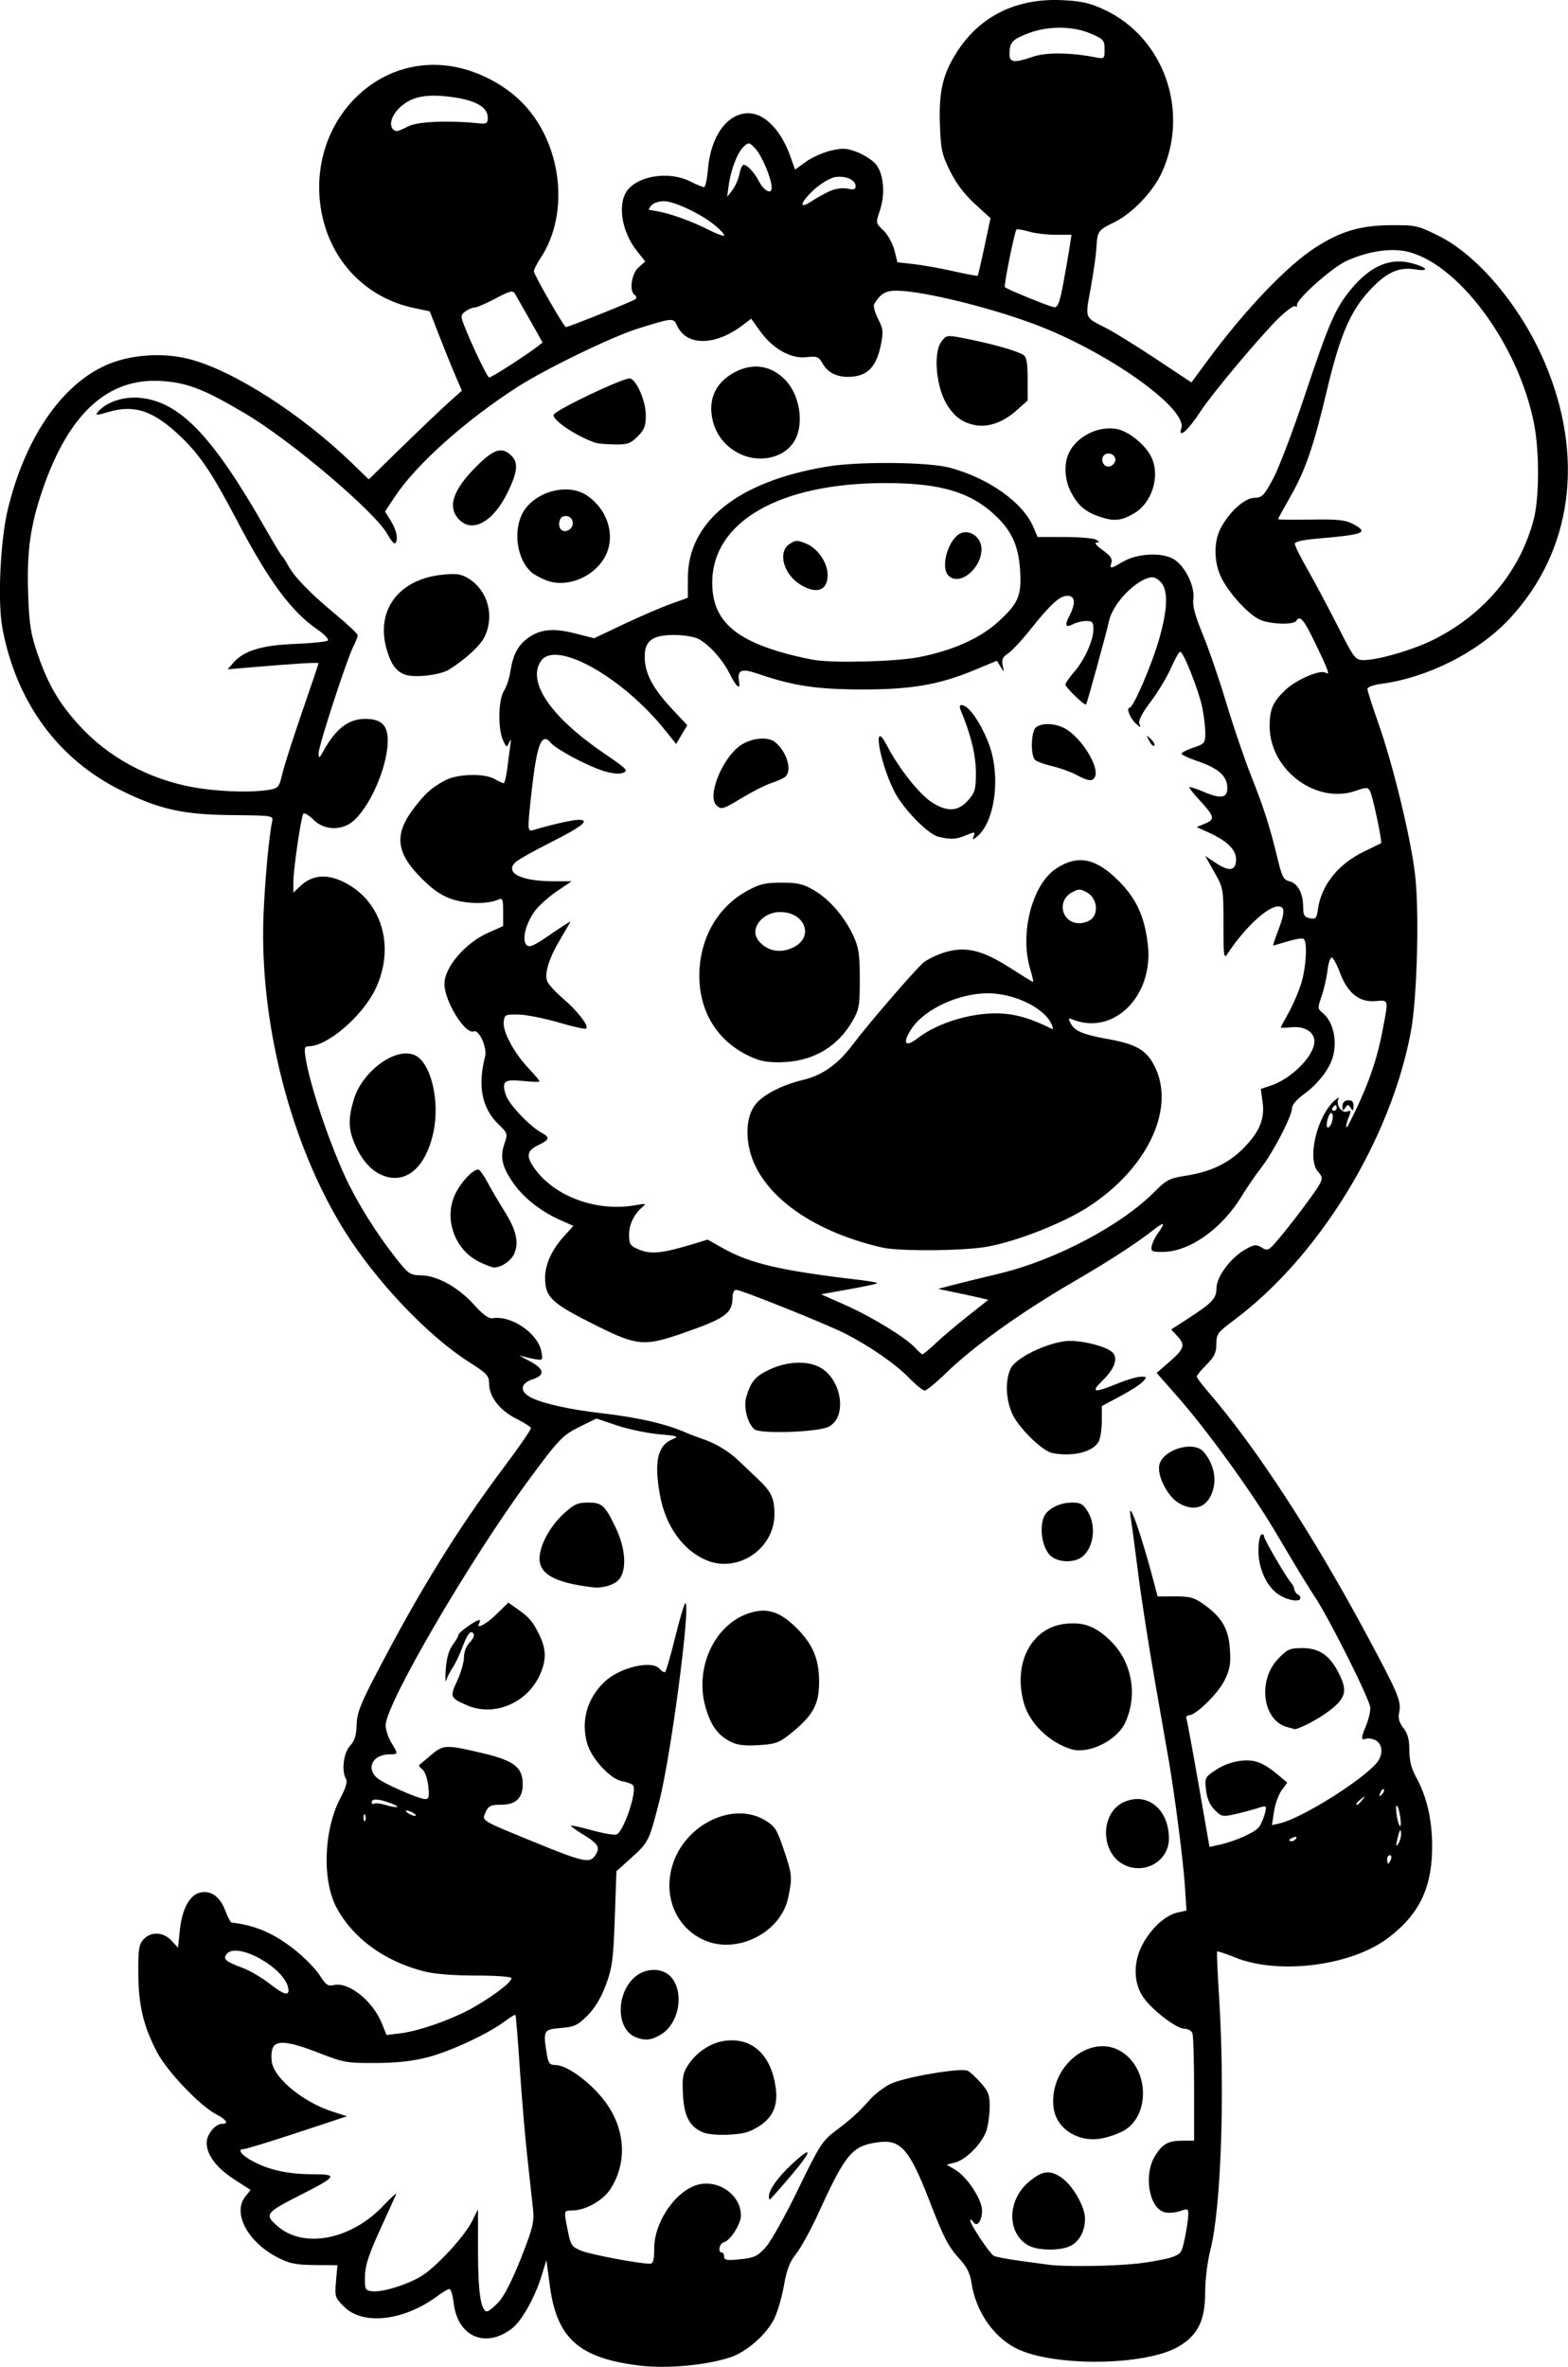 <?xml version="1.0" encoding="UTF-8" standalone="no"?>
<!-- Created with Inkscape (http://www.inkscape.org/) -->

<svg
   width="148.31mm"
   height="223.753mm"
   viewBox="0 0 148.31 223.753"
   version="1.1"
   id="svg1"
   xml:space="preserve"
   xmlns="http://www.w3.org/2000/svg"
   xmlns:svg="http://www.w3.org/2000/svg"><defs
     id="defs1"><clipPath
       clipPathUnits="userSpaceOnUse"
       id="clipPath415"><path
         id="path416"
         style="fill:#ff0000;fill-opacity:1;fill-rule:nonzero;stroke:none;stroke-width:0.265"
         d="m 193.414,-378.487 v 200.332 H 414.19 V -378.487 Z m 125.185,115.62 c 0.029,-0.001 0.058,-0.001 0.086,0 0.222,0.009 0.396,0.099 0.532,0.23 0.096,-0.026 0.189,-0.042 0.278,-0.046 0.944,-0.045 1.456,1.103 0.352,2.26 -0.768,0.805 -1.597,1.548 -2.421,2.295 -1.376,1.232 -2.746,2.472 -4.103,3.726 -0.664,0.607 -0.348,0.315 -0.948,0.875 -0.276,0.258 -0.549,0.422 -0.804,0.514 -0.316,0.278 -0.615,0.575 -0.936,0.848 -0.891,0.739 -1.764,1.501 -2.603,2.299 -0.648,0.638 -1.27,1.301 -1.93,1.928 -0.383,0.356 -0.796,0.675 -1.199,1.007 -0.03,0.443 -0.372,0.942 -1.123,1.287 -0.697,0.32 -1.402,0.626 -2.091,0.963 -0.796,0.395 -1.593,0.788 -2.409,1.139 -2.043,0.881 -2.873,-1.197 -0.835,-2.087 0.008,-0.003 0.016,-0.007 0.024,-0.011 0.164,-0.132 0.362,-0.257 0.608,-0.362 0.158,-0.068 0.314,-0.14 0.47,-0.21 0.472,-0.241 0.936,-0.496 1.405,-0.744 0.634,-0.35 1.261,-0.72 1.85,-1.142 0.618,-0.45 1.19,-0.957 1.753,-1.473 0.66,-0.626 1.28,-1.292 1.931,-1.928 0.87,-0.825 1.771,-1.616 2.694,-2.38 0.99,-0.842 1.963,-1.707 2.894,-2.614 0.015,-0.188 0.058,-0.387 0.171,-0.598 -0.698,-0.318 -0.808,-1.351 0.349,-2.168 0.93,-0.656 0.456,-0.33 1.422,-0.976 1.026,-0.667 2.077,-1.301 3.163,-1.868 0.493,-0.515 1.006,-0.75 1.42,-0.766 z m 6.408,0.61 c 0.546,0.023 0.894,0.542 0.762,1.324 0.153,0.156 0.266,0.389 0.346,0.667 0.061,-0.009 0.123,-0.016 0.184,-0.016 0.795,0 1.58,0.786 1.563,2.36 -0.009,0.792 0.123,1.575 0.263,2.352 0.255,1.178 0.522,2.355 0.792,3.53 0.562,0.299 1.026,1.032 1.065,2.202 0.035,1.063 0.136,2.123 0.21,3.184 0.036,0.154 0.072,0.308 0.109,0.462 0.258,1.152 0.528,2.301 0.771,3.457 0.197,0.917 0.393,1.834 0.581,2.753 0.096,0.537 0.18,1.076 0.262,1.615 0.368,2.429 -1.468,3.251 -2.514,2.015 -0.791,0.066 -1.648,-0.65 -1.781,-2.216 -0.09,-1.063 -0.181,-2.127 -0.27,-3.191 -0.535,0.708 -1.449,0.755 -2.084,0.041 0.022,0.885 0.011,1.772 0.052,2.657 0.143,3.143 -3.033,3.287 -3.175,0.144 -0.037,-0.821 -0.064,-1.641 -0.085,-2.462 -0.066,0.18 -0.05,0.141 -0.146,0.406 -1.078,2.956 -4.064,1.866 -2.986,-1.089 0.79,-2.165 0.392,-1.064 1.193,-3.305 0.666,-1.943 1.362,-3.904 1.737,-5.929 -0.058,-0.708 -0.139,-1.413 -0.261,-2.114 -0.074,-0.429 -0.079,-0.812 -0.032,-1.146 -0.733,-0.047 -1.215,-0.931 -0.519,-2.121 0.476,-0.813 0.939,-1.634 1.398,-2.457 0.367,-0.666 0.748,-1.328 1.096,-2.003 0.414,-0.803 0.994,-1.138 1.472,-1.117 z m 83.173,12.255 h 5.3e-4 5.3e-4 c 0.698,0.004 1.457,0.611 1.771,1.951 0.137,0.583 0.211,1.178 0.269,1.773 0.047,0.521 0.068,1.043 0.082,1.565 0.012,0.62 0.024,1.24 0,1.859 -0.042,0.571 -0.084,1.141 -0.112,1.713 -0.006,0.559 -0.064,1.114 -0.155,1.666 -0.006,0.038 -0.022,0.074 -0.029,0.113 0.102,0.334 0.159,0.733 0.138,1.216 -0.034,0.804 -0.253,1.584 -0.471,2.353 -0.256,0.836 -0.509,1.673 -0.781,2.504 -0.256,0.754 -0.529,1.503 -0.815,2.246 -0.248,0.701 -0.553,1.38 -0.859,2.057 -0.246,0.509 -0.502,1.013 -0.726,1.533 -0.231,0.557 -0.5,1.096 -0.778,1.63 -0.321,0.604 -0.657,1.198 -0.994,1.793 -0.313,0.52 -0.632,1.035 -0.958,1.547 -0.233,0.545 -0.461,1.092 -0.713,1.629 -0.524,1.183 -1.17,2.302 -1.836,3.409 -0.256,0.425 -0.526,0.841 -0.8,1.254 -0.099,0.199 -0.181,0.405 -0.286,0.602 -0.493,0.895 -1.076,1.738 -1.669,2.569 -0.629,0.861 -1.337,1.654 -2.074,2.422 -0.622,0.606 -1.248,1.208 -1.868,1.815 -0.002,0.003 -0.005,0.007 -0.007,0.01 -0.239,0.308 -0.488,0.546 -0.737,0.723 -0.742,0.737 -1.489,1.468 -2.207,2.228 -0.589,0.648 -1.197,1.278 -1.797,1.917 -1.055,1.123 -2.145,1.17 -2.734,0.661 -0.372,0.369 -0.742,0.739 -1.12,1.102 -0.431,0.395 -0.883,0.763 -1.351,1.109 -0.109,0.099 -0.216,0.2 -0.326,0.299 -1.426,1.256 -2.955,2.382 -4.536,3.432 -0.942,0.623 -1.892,1.236 -2.865,1.81 -0.726,0.414 -1.496,0.727 -2.299,0.95 -0.988,0.231 -2.003,0.298 -3.014,0.352 -0.908,0.039 -1.816,0.044 -2.722,0.1 -0.788,0.054 -1.576,0.074 -2.362,0.148 -0.324,0.032 -0.648,0.059 -0.973,0.086 -1.374,0.114 -2.196,-0.431 -2.422,-1.101 -1.25,0.205 -2.498,0.427 -3.754,0.592 -2.835,0.262 -5.685,0.38 -8.529,0.18 -1.846,-0.131 -3.714,-0.229 -5.522,-0.653 -2.038,0.037 -4.076,0.052 -6.114,0.013 -2.052,-0.059 -4.109,-0.1 -6.149,-0.339 -0.569,-0.067 -1.023,-0.227 -1.367,-0.441 -1.147,0.008 -1.89,-1.325 -0.719,-3.033 0.569,-0.83 1.159,-1.645 1.732,-2.473 0.92,-1.364 1.822,-2.74 2.666,-4.153 0.564,-0.939 1.118,-1.905 1.595,-2.885 0.603,-1.237 1.485,-1.807 2.191,-1.81 0.908,-0.004 1.526,0.928 0.893,2.581 -0.505,1.317 -1.23,2.542 -1.953,3.749 -0.873,1.46 -1.806,2.883 -2.756,4.294 -0.069,0.099 -0.139,0.198 -0.208,0.297 0.267,-0.098 0.575,-0.169 0.929,-0.203 2.699,-0.255 5.408,-0.384 8.115,-0.516 3.692,-0.167 7.383,-0.354 11.075,-0.529 0.098,-0.005 0.193,-0.006 0.286,-0.004 1.934,0.035 2.58,1.406 1.859,2.338 0.222,0.144 0.371,0.324 0.486,0.515 0.399,-0.031 0.798,-0.057 1.197,-0.095 2.205,-0.297 4.398,-0.679 6.592,-1.045 1.826,-0.302 3.642,-0.656 5.448,-1.059 1.185,-0.253 2.352,-0.574 3.521,-0.891 0.214,-0.33 0.542,-0.66 1.008,-0.959 2.032,-1.304 4.072,-2.597 6.128,-3.863 1.424,-0.88 2.861,-1.748 4.198,-2.759 0.575,-0.435 1.132,-0.673 1.623,-0.759 0.257,-0.412 0.52,-0.82 0.785,-1.227 0.423,-0.674 0.869,-1.332 1.298,-2.002 0.281,-0.407 0.542,-0.829 0.792,-1.256 0.597,-1.017 1.357,-1.426 1.989,-1.396 0.088,0.004 0.154,0.053 0.235,0.075 1.041,-1.307 2.093,-2.604 3.17,-3.882 1.092,-1.316 2.23,-2.613 3.167,-4.047 0.49,-0.75 1.062,-1.176 1.593,-1.34 0.207,-0.473 0.415,-0.946 0.623,-1.42 0.297,-0.7 0.616,-1.391 0.946,-2.075 0.271,-0.485 0.527,-0.98 0.748,-1.49 0.016,-0.04 0.028,-0.081 0.044,-0.12 0.225,-0.595 0.447,-1.191 0.693,-1.778 0.174,-0.392 0.347,-0.785 0.523,-1.177 0.081,-0.218 0.157,-0.437 0.241,-0.654 0.245,-0.701 0.501,-1.399 0.749,-2.099 0.233,-0.641 0.487,-1.273 0.736,-1.908 0.14,-0.402 0.285,-0.802 0.429,-1.202 0.11,-0.406 0.218,-0.813 0.274,-1.231 0.094,-0.567 0.177,-1.136 0.303,-1.697 0.097,-0.587 0.205,-1.174 0.205,-1.771 0.012,-0.461 10e-4,-0.92 -0.066,-1.378 -0.085,-0.585 -0.035,-1.064 0.093,-1.452 -0.01,-0.195 -0.013,-0.39 -0.03,-0.584 -0.041,-0.438 -0.093,-0.876 -0.189,-1.306 h -5.3e-4 c -0.382,-1.727 0.413,-2.725 1.31,-2.722 z m -92.665,4.052 c 1.48,0.002 2.088,1.784 0.205,3.207 -0.692,0.523 -1.379,1.053 -2.099,1.537 -1.117,0.729 -2.257,1.42 -3.415,2.08 0.032,0.208 0.049,0.529 0.062,0.912 1.312,1.226 1.161,1.353 0.15,1.836 -0.051,0.024 -0.083,0.038 -0.131,0.06 -0.034,0.183 -0.293,0.216 -0.546,0.254 -0.271,0.123 -0.543,0.245 -0.907,0.408 -1.954,0.876 -3.899,1.786 -5.772,2.827 2.609,-0.862 5.203,-1.778 7.743,-2.826 1.719,-0.697 3.428,-1.513 5.259,-1.866 0.29,-0.056 0.555,-0.08 0.796,-0.077 2.331,0.025 2.366,2.549 -0.402,3.231 -1.539,0.38 -2.993,1.063 -4.458,1.657 -2.627,1.084 -5.31,2.029 -8.008,2.921 -1.247,0.383 -2.484,0.798 -3.708,1.246 -1.459,0.535 -2.457,0.075 -2.746,-0.655 -2.401,1.951 -4.631,0.181 -2.507,-1.964 -0.624,0.277 -1.25,0.546 -1.88,0.808 -0.07,0.048 -0.132,0.076 -0.186,0.077 -0.239,0.099 -0.475,0.203 -0.715,0.299 -0.604,-0.153 -1.637,0.139 -1.811,-0.459 -0.643,-2.207 0.65,-2.589 1.838,-3.163 0.403,-0.195 0.807,-0.386 1.21,-0.579 1.959,-0.937 0.904,-0.423 2.947,-1.434 2.65,-1.334 5.303,-2.66 7.941,-4.017 1.098,-0.901 2.211,-1.784 3.35,-2.632 0.952,-0.702 1.914,-1.393 2.918,-2.021 0.583,-0.365 1.123,-0.524 1.583,-0.532 0.283,-0.005 0.534,0.049 0.748,0.145 0.274,-0.206 0.555,-0.403 0.829,-0.61 0.627,-0.474 1.218,-0.672 1.712,-0.671 z m 11.179,22.28 c 0.732,-0.04 1.506,0.614 1.702,2.075 0.1,0.747 0.137,1.498 0.146,2.251 0.584,-0.916 1.157,-1.84 1.786,-2.725 0.626,-0.882 1.322,-1.236 1.894,-1.214 1.093,0.042 1.74,1.453 0.605,3.178 -0.195,0.296 -0.39,0.591 -0.584,0.886 0.147,0.169 0.236,0.402 0.291,0.662 0.63,0.309 0.993,1.196 0.546,2.531 -0.491,1.466 -0.971,2.936 -1.435,4.411 -0.104,0.328 -0.208,0.657 -0.312,0.985 -0.711,2.244 -2.586,2.271 -3.087,0.886 -0.715,0.227 -1.411,-0.113 -1.655,-0.885 -0.745,1.14 -1.492,2.279 -2.236,3.42 -1.719,2.635 -4.38,0.899 -2.662,-1.736 1.174,-1.801 2.341,-3.607 3.529,-5.398 0.126,-0.189 0.36,-0.542 0.543,-0.814 -0.274,-0.399 -0.449,-0.978 -0.434,-1.739 0.028,-1.375 0.086,-2.758 -0.062,-4.128 -0.181,-1.662 0.595,-2.598 1.425,-2.644 z m -58.075,6.879 c 0.502,-7.9e-4 0.964,0.304 1.203,0.867 0.284,-0.323 0.634,-0.506 0.993,-0.506 0.794,0 1.592,0.787 1.601,2.36 0.006,0.975 -0.079,1.947 -0.145,2.919 -0.213,3.139 -3.384,2.924 -3.171,-0.215 0.018,-0.273 0.023,-0.548 0.042,-0.821 -1.178,1.691 -3.333,0.669 -2.572,-1.931 0.072,-0.245 0.148,-0.49 0.213,-0.737 0.348,-1.332 1.131,-1.935 1.836,-1.936 z m 9.724,1.391 c 0.906,0.029 1.679,1.055 1.221,2.764 -0.109,0.408 -0.303,0.783 -0.505,1.151 -1.515,2.757 -4.36,1.164 -2.773,-1.553 0.088,-0.15 0.178,-0.301 0.222,-0.471 0.346,-1.332 1.131,-1.913 1.835,-1.891 z m 49.973,7.283 c 0.985,0.016 1.616,1.072 0.783,2.744 -0.752,1.511 -1.893,2.799 -2.995,4.064 -1.128,1.258 -2.353,2.424 -3.586,3.577 -1.151,1.076 -2.27,1.03 -2.811,0.447 -0.181,0.141 -0.363,0.281 -0.544,0.421 -0.09,0.494 -0.391,1.048 -0.972,1.585 -1.192,1.105 -2.463,2.122 -3.739,3.127 -1.24,0.992 -2.548,1.892 -3.864,2.779 -1.531,1.032 -2.773,0.55 -3.013,-0.379 -0.759,0.393 -1.529,0.762 -2.337,1.038 -2.977,1.019 -3.684,-1.895 -0.77,-3.084 0.465,-0.19 0.919,-0.403 1.367,-0.626 0.084,-0.072 0.133,-0.147 0.23,-0.218 1.628,-1.176 3.259,-2.349 4.957,-3.424 0.735,-0.459 1.478,-0.908 2.221,-1.356 1.472,-1.186 2.952,-2.362 4.405,-3.572 1.604,-1.376 3.248,-2.724 4.679,-4.284 0.665,-0.725 1.358,-1.026 1.932,-1.027 0.336,-5.3e-4 0.63,0.104 0.856,0.286 0.347,-0.229 0.681,-0.396 0.976,-0.454 0.017,-0.029 0.041,-0.053 0.058,-0.082 0.653,-1.099 1.494,-1.575 2.168,-1.564 z m -46.173,3.273 c 0.732,-0.013 1.466,0.671 1.574,2.142 0.05,0.683 0.12,1.361 0.282,2.028 0.742,3.057 -2.388,3.794 -3.094,0.728 -0.175,-0.76 -0.295,-1.527 -0.334,-2.306 -0.085,-1.669 0.743,-2.577 1.573,-2.592 z" /></clipPath><clipPath
       clipPathUnits="userSpaceOnUse"
       id="clipPath466"><path
         id="path467"
         style="fill:#ff0000;fill-opacity:1;fill-rule:nonzero;stroke:none;stroke-width:0.265"
         d="m 189.639,-381.081 v 221.896 h 202.976 v -221.896 z m 32.426,48.156 c 2.224,-0.071 2.295,2.176 0.071,2.246 l -0.949,0.03 c -1.193,0.047 -2.386,0.102 -3.574,0.219 -2.214,0.218 -2.387,-2.023 -0.173,-2.241 1.216,-0.119 2.438,-0.175 3.659,-0.223 0.322,-0.01 0.644,-0.021 0.965,-0.031 z m 118.92,15.325 c 0.215,-0.006 0.457,0.022 0.726,0.093 1.092,0.291 2.208,0.472 3.321,0.665 1.191,-0.039 2.383,-0.044 3.575,-0.056 0.285,-0.003 0.57,-0.005 0.855,-0.008 2.225,-0.02 2.245,2.228 0.02,2.247 l -0.852,0.008 c -0.879,0.009 -1.758,0.015 -2.637,0.033 -0.281,0.085 -0.61,0.127 -1.027,0.054 -0.037,-0.007 -0.074,-0.016 -0.111,-0.022 -0.13,0.005 -0.26,0.007 -0.39,0.013 -0.618,0.026 -1.078,-0.128 -1.374,-0.366 -0.624,-0.119 -1.253,-0.211 -1.868,-0.374 -1.882,-0.499 -1.743,-2.242 -0.239,-2.287 z m 21.866,17.458 c 0.182,0.002 0.363,0.006 0.545,0.012 1.069,0.044 2.117,0.251 3.157,0.487 0.962,0.246 1.908,0.55 2.855,0.848 0.852,0.291 1.706,0.573 2.564,0.844 0.769,0.225 1.546,0.421 2.323,0.616 0.561,0.141 1.112,0.319 1.671,0.463 0.321,0.106 0.649,0.176 0.979,0.244 0.34,0.066 0.671,0.17 1,0.278 0.068,0.027 0.135,0.054 0.203,0.081 2.065,0.828 1.091,3.121 -0.871,2.072 -0.011,-0.006 -0.023,-0.012 -0.035,-0.018 -0.249,-0.082 -0.498,-0.164 -0.756,-0.212 -0.365,-0.076 -0.73,-0.153 -1.085,-0.269 -0.554,-0.144 -1.099,-0.316 -1.654,-0.458 -0.821,-0.206 -1.642,-0.413 -2.454,-0.653 -0.857,-0.271 -1.711,-0.551 -2.562,-0.843 -0.889,-0.28 -1.776,-0.565 -2.678,-0.8 -0.905,-0.206 -1.815,-0.393 -2.745,-0.433 -0.623,-0.025 -1.245,-0.012 -1.867,0.039 -2.217,0.183 -2.44,-2.042 -0.224,-2.236 0.543,-0.048 1.087,-0.066 1.632,-0.061 z m -1.904,27.529 c 0.635,0.009 1.245,0.177 1.848,0.375 1.225,0.5 2.376,1.166 3.522,1.823 0.999,0.592 1.97,1.23 2.948,1.856 0.711,0.452 1.431,0.888 2.131,1.357 0.398,0.279 0.204,0.142 0.582,0.408 1.819,1.28 0.526,3.119 -1.293,1.838 -0.362,-0.255 -0.183,-0.129 -0.539,-0.379 -0.687,-0.46 -1.395,-0.886 -2.092,-1.331 -0.947,-0.606 -1.886,-1.224 -2.853,-1.798 -1.019,-0.584 -2.041,-1.174 -3.12,-1.642 -0.46,-0.158 -0.916,-0.293 -1.408,-0.252 -2.217,0.184 -2.221,-2.113 0,-2.247 0.092,-0.006 0.183,-0.008 0.273,-0.006 z m -0.573,11.317 c 0.453,-0.019 1.015,0.259 1.492,0.943 0.516,0.741 1.156,1.389 1.761,2.057 0.695,0.743 1.317,1.547 1.906,2.376 1.094,1.54 -0.065,2.69 -1.226,1.898 -0.419,0.289 -1.128,0.237 -1.848,-0.453 -0.346,-0.332 -0.697,-0.659 -1.064,-0.969 -0.488,-0.402 -0.976,-0.82 -1.539,-1.114 -1.603,-0.836 -1.347,-2.3 -0.114,-2.314 0.153,-0.002 0.322,0.02 0.504,0.067 -0.108,-0.146 -0.234,-0.28 -0.332,-0.433 -0.749,-1.172 -0.296,-2.027 0.459,-2.058 z m -24.395,34.343 c 0.989,0.002 1.447,1.091 0.252,2.153 -1.08,0.96 -2.376,1.633 -3.645,2.304 -1.967,1.04 -3.018,-0.949 -1.05,-1.987 1.073,-0.566 2.166,-1.129 3.105,-1.906 0.482,-0.399 0.95,-0.565 1.337,-0.564 z m 10.502,15.056 c 0.335,-0.011 0.699,0.184 0.996,0.577 0.694,0.262 1.171,0.841 1.609,1.418 0.402,0.519 0.72,1.093 1.043,1.662 0.247,0.423 0.483,0.854 0.703,1.292 0.194,0.392 0.381,0.787 0.561,1.185 0.154,0.335 0.247,0.694 0.392,1.032 0.154,0.376 0.318,0.747 0.452,1.131 0.137,0.393 0.256,0.793 0.391,1.187 0.135,0.359 0.26,0.724 0.368,1.092 0.091,0.282 0.199,0.559 0.303,0.836 0.071,0.216 0.188,0.404 0.299,0.599 0.126,0.215 0.254,0.429 0.397,0.634 0.183,0.248 0.317,0.526 0.471,0.792 0.195,0.319 0.344,0.655 0.452,1.013 0.123,0.321 0.184,0.66 0.23,0.999 0.022,0.326 0.075,0.646 0.132,0.967 0.073,0.485 0.149,0.97 0.205,1.457 0.054,0.537 0.119,1.072 0.162,1.61 0.039,0.435 0.11,0.865 0.177,1.296 0.081,0.344 0.147,0.691 0.195,1.041 0.043,0.362 0.059,0.726 0.069,1.09 0.04,0.42 0.072,0.84 0.093,1.261 0.024,0.531 0.031,1.062 0.037,1.593 0.005,0.563 -0.029,1.126 -0.079,1.686 -0.051,0.555 -0.152,1.104 -0.267,1.648 -0.13,0.6 -0.358,1.171 -0.579,1.742 -0.208,0.555 -0.389,1.119 -0.565,1.685 -0.138,0.4 -0.255,0.807 -0.349,1.22 -0.498,2.168 -2.695,1.659 -2.19,-0.507 0.079,-0.338 0.183,-0.669 0.285,-1.001 -0.194,-0.191 -0.314,-0.513 -0.382,-0.896 -0.382,0.087 -0.788,-0.002 -1.206,-0.409 -0.171,-0.167 -0.191,-0.439 -0.287,-0.658 -0.004,-0.116 -0.007,-0.233 -0.01,-0.349 -0.035,-1.245 0.785,-0.379 1.451,0.24 0.01,-0.334 0.019,-0.669 0.027,-1.003 -0.068,-0.014 -0.144,-0.027 -0.232,-0.039 -0.132,-0.018 -0.241,1.8e-4 -0.325,0.029 -0.008,0.007 -0.016,0.015 -0.024,0.022 -0.227,0.196 -0.188,0.051 0.024,-0.022 0.077,-0.068 0.15,-0.141 0.225,-0.211 0.116,-0.117 0.232,-0.235 0.346,-0.353 0.001,-0.052 0.003,-0.103 0.004,-0.155 0.018,-1.535 -0.013,-3.071 -0.031,-4.606 -0.035,-1.817 -0.086,-3.633 -0.206,-5.447 -0.088,-1.2 -0.143,-2.418 -0.456,-3.585 -0.216,-0.808 -0.095,-1.444 0.181,-1.814 -0.142,-0.253 -0.284,-0.505 -0.381,-0.779 -0.124,-0.333 -0.254,-0.664 -0.358,-1.004 -0.093,-0.333 -0.215,-0.659 -0.333,-0.983 -0.08,-0.233 -0.156,-0.467 -0.232,-0.701 -0.022,1.47 -1.692,1.723 -2.262,-0.112 -0.495,-1.593 -0.247,-0.785 -0.743,-2.424 -0.517,-1.684 -1.028,-3.37 -1.566,-5.048 -0.382,-1.192 0.134,-1.908 0.78,-1.93 z m 41.837,10.034 c 0.562,0.001 1.122,0.558 1.12,1.671 -1.4e-4,0.068 1.3e-4,0.136 0,0.204 -0.001,0.516 -0.002,1.032 -0.008,1.548 -0.007,0.6 -0.017,1.201 -0.052,1.801 -0.048,0.727 -0.107,1.458 -0.291,2.165 -0.208,0.656 -0.505,1.265 -0.968,1.783 -0.394,0.43 -0.826,0.824 -1.311,1.151 -0.482,0.329 -0.969,0.655 -1.49,0.917 -0.623,0.272 -1.269,0.487 -1.959,0.47 -0.552,-0.02 -1.103,-0.075 -1.648,-0.172 -2.191,-0.389 -1.756,-2.553 0.441,-2.203 0.422,0.067 0.848,0.12 1.276,0.13 0.351,-7.9e-4 0.67,-0.14 0.984,-0.281 0.389,-0.218 0.761,-0.465 1.129,-0.716 0.332,-0.231 0.643,-0.494 0.908,-0.799 0.235,-0.273 0.393,-0.586 0.487,-0.931 0.123,-0.545 0.163,-1.104 0.199,-1.66 0.031,-0.56 0.04,-1.12 0.046,-1.681 0.005,-0.509 0.007,-1.018 0.008,-1.527 v -0.203 c 0.002,-1.113 0.565,-1.668 1.127,-1.667 z" /></clipPath><clipPath
       clipPathUnits="userSpaceOnUse"
       id="clipPath477"><path
         id="path478"
         style="fill:#ff0000;fill-opacity:1;fill-rule:nonzero;stroke:none;stroke-width:0.265"
         d="m 166.261,-357.83 v 149.824 h 187.289 v -149.824 z m 35.148,74.609 c 1.38,0.015 2.225,1.481 1.063,3.854 -1.038,2.119 -2.834,3.736 -4.622,5.219 l -1.115,0.833 c -3.565,2.663 -6.259,-0.959 -2.683,-3.607 l 0.944,-0.699 c 1.226,-0.995 2.446,-2.073 3.303,-3.416 0.972,-1.524 2.166,-2.194 3.11,-2.184 z m 4.08,0.111 c 0.372,-0.045 1.1,1.562 1.99,2.394 0.325,0.081 0.664,0.24 0.999,0.483 0.385,-0.021 0.784,-0.283 1.189,-0.965 0.009,-0.015 0.051,-0.119 0.103,-0.067 0.081,0.083 0.126,0.195 0.201,0.284 0.153,0.181 0.319,0.352 0.482,0.525 0.841,0.892 0.803,0.838 1.717,1.738 1.262,1.262 0.645,0.642 1.852,1.859 3.074,3.098 0.063,6.167 -3.011,3.305 -0.875,0.803 -2.537,0.66 -3.932,-1.219 -0.471,-0.635 -0.959,-1.264 -1.303,-1.981 -0.658,-1.371 -0.647,-2.473 -0.258,-3.175 -0.139,-0.369 -0.255,-0.75 -0.309,-1.161 -0.032,-0.246 0.006,-0.496 0.009,-0.745 h -5.2e-4 c 0.01,-0.904 0.106,-1.256 0.272,-1.276 z" /></clipPath><clipPath
       clipPathUnits="userSpaceOnUse"
       id="clipPath484"><path
         id="path485"
         style="fill:#ff0000;fill-opacity:1;fill-rule:nonzero;stroke:none;stroke-width:0.265"
         d="m 176.1,-387.884 v 228.434 h 199.078 v -228.434 z m 101.577,158.962 c 3.29,0.049 4.385,3.826 0.158,6.336 -2.311,1.372 -4.871,2.198 -7.438,2.936 -1.548,0.387 -3.106,0.734 -4.658,1.105 -6.12,1.463 -7.598,-4.721 -1.477,-6.183 1.462,-0.349 2.928,-0.68 4.389,-1.034 2,-0.567 3.998,-1.181 5.815,-2.215 1.197,-0.681 2.29,-0.959 3.211,-0.945 z m -65.574,27.794 c 0.788,-0.012 1.728,0.199 2.792,0.708 1.257,0.602 2.527,1.171 3.797,1.744 5.736,2.588 3.122,8.383 -2.614,5.794 -1.144,-0.516 -2.302,-1.006 -3.415,-1.586 -4.535,-2.361 -3.974,-6.608 -0.56,-6.661 z" /></clipPath><clipPath
       clipPathUnits="userSpaceOnUse"
       id="clipPath507"><path
         id="path508"
         style="fill:#ff0000;fill-opacity:1;fill-rule:nonzero;stroke:none;stroke-width:0.265"
         d="m 206.099,-418.087 v 247.842 h 215.29 v -247.842 z m 208.756,165.24 c 1.547,-0.003 2.969,1.561 2.8,4.703 -0.118,2.196 -0.653,4.349 -1.195,6.471 -0.661,2.498 -1.464,4.95 -2.335,7.381 -0.433,1.207 -1,2.359 -1.549,3.516 -0.446,0.94 -0.985,1.573 -1.546,2.078 -0.1,0.241 -0.203,0.482 -0.302,0.723 -1.174,2.954 -2.453,5.865 -3.762,8.761 -0.159,0.353 -0.36,0.58 -0.541,0.87 -0.061,0.191 -0.178,0.401 -0.261,0.599 0.862,1.048 0.803,2.93 -0.984,5.056 -1.416,1.684 -3.146,3.071 -4.865,4.432 l -0.883,0.656 c -3.608,2.679 -6.572,0.83 -6.129,-1.806 -1.273,0.366 -2.553,0.709 -3.818,1.104 -0.039,1.246 -0.934,2.684 -2.981,3.756 -0.5,0.262 -1,0.524 -1.501,0.786 -2.415,1.212 -4.844,2.42 -7.45,3.172 -5.768,1.663 -7.69,-3.796 -2.608,-5.818 -0.35,-1.42 0.484,-3.241 3.117,-4.392 2.222,-0.972 4.46,-1.907 6.754,-2.697 3.207,-1.071 6.448,-2.037 9.721,-2.886 0.761,-0.197 1.456,-0.275 2.077,-0.257 0.442,0.013 0.845,0.077 1.209,0.178 0.38,-0.527 0.242,-0.34 0.691,-0.949 0.622,-0.873 1.263,-1.735 1.776,-2.679 0.212,-0.39 0.436,-0.736 0.669,-1.041 0.083,-0.24 0.098,-0.451 0.212,-0.703 1.28,-2.83 2.529,-5.675 3.676,-8.561 1.026,-2.494 2.09,-4.979 2.91,-7.551 0.464,-1.456 1.159,-2.517 1.924,-3.205 0.21,-0.699 0.43,-1.395 0.618,-2.101 0.414,-1.611 0.819,-3.237 0.996,-4.894 0.336,-3.128 2.009,-4.699 3.556,-4.703 z" /></clipPath><clipPath
       clipPathUnits="userSpaceOnUse"
       id="clipPath521"><path
         id="path522"
         style="fill:#ff0000;fill-opacity:1;fill-rule:nonzero;stroke:none;stroke-width:0.265"
         d="m 75.264,-410.475 v 216.904 H 258.979 v -216.904 z m 126.087,48.274 c 3.272,-0.058 4.469,3.101 1.895,5.296 0.47,1.385 -0.23,3.281 -2.758,4.652 -2.077,1.127 -4.201,2.181 -6.137,3.546 -4.994,3.52 -8.841,-0.829 -4.459,-4.55 -0.474,-1.231 0.051,-2.981 2.155,-4.571 1.464,-1.107 3.058,-2.02 4.683,-2.867 1.432,-0.67 0.712,-0.354 2.16,-0.949 0.909,-0.374 1.736,-0.544 2.46,-0.557 z m -30.467,68.021 c 2.809,-0.018 3.832,3.647 0.227,6.694 -1.379,1.166 -2.848,2.213 -4.345,3.22 -1.019,0.737 -0.495,0.365 -1.573,1.114 -5.168,3.591 -8.796,-1.637 -3.624,-5.222 1.043,-0.723 0.491,-0.334 1.655,-1.17 1.507,-1.008 2.947,-2.099 4.361,-3.231 1.228,-0.983 2.363,-1.399 3.299,-1.405 z" /></clipPath><clipPath
       clipPathUnits="userSpaceOnUse"
       id="clipPath611"><path
         id="path612"
         style="fill:#ff0000;fill-opacity:1;fill-rule:nonzero;stroke:none;stroke-width:0.265"
         d="m 90.901,-436.178 v 237.61 H 336.5 v -237.61 z m 166.978,59.768 c 1.149,0.044 2.482,0.858 3.587,2.717 0.965,1.623 1.758,3.334 2.473,5.079 0.186,0.321 0.379,0.624 0.537,1.021 0.796,2.004 1.68,3.972 2.564,5.938 1.449,3.224 0.233,5.388 -1.549,5.711 -1.509,0.728 -3.695,-0.147 -4.821,-3.259 l -0.813,-2.247 c -1.082,-2.959 -2.138,-5.959 -3.68,-8.718 -2.014,-3.605 -0.492,-6.327 1.702,-6.243 z m -81.346,4.066 c 0.058,-0.001 0.117,10e-4 0.176,0.004 1.291,0.073 2.696,1.203 3.459,3.643 0.542,1.733 0.56,3.533 0.501,5.328 -0.207,6.289 -6.602,6.061 -6.353,-0.227 0.041,-1.038 0.091,-2.074 -0.179,-3.091 -0.929,-3.498 0.585,-5.624 2.396,-5.657 z m -20.035,23.616 c 1.812,0.058 3.328,2.102 2.369,5.509 -0.757,2.689 -1.569,5.363 -2.279,8.067 -0.143,0.589 -0.287,1.178 -0.43,1.767 -1.489,6.114 -7.668,4.607 -6.176,-1.506 0.153,-0.626 0.306,-1.252 0.458,-1.878 0.723,-2.747 1.548,-5.463 2.315,-8.196 0.744,-2.651 2.333,-3.807 3.743,-3.763 z m 109.96,0.823 c 1.468,-0.025 2.941,1.342 3.158,4.283 0.492,6.658 -0.364,13.322 -1.124,19.927 -0.72,6.251 -7.036,5.524 -6.315,-0.728 0.011,-0.091 0.018,-0.183 0.029,-0.274 -0.639,-0.66 -1.171,-1.659 -1.458,-3.031 -0.808,-3.859 -1.572,-7.726 -2.3,-11.6 -0.653,-3.479 1.027,-5.422 2.828,-5.356 0.735,0.027 1.488,0.392 2.114,1.119 0.133,-2.757 1.561,-4.315 3.067,-4.341 z m 7.858,12.076 c 1.168,0.033 2.537,0.826 3.689,2.657 0.711,1.13 1.306,2.326 1.904,3.517 2.823,5.624 -2.868,8.475 -5.683,2.847 -0.479,-0.959 -0.957,-1.92 -1.51,-2.839 -2.13,-3.538 -0.63,-6.245 1.6,-6.183 z m -117.602,29.075 c 1.586,-10e-5 3.127,1.572 3.043,4.718 -0.034,1.285 0.004,2.561 0.193,3.833 0.924,6.225 -5.443,7.124 -6.294,0.889 -0.214,-1.568 -0.304,-3.139 -0.255,-4.722 0.098,-3.145 1.728,-4.717 3.313,-4.718 z m 93.831,39.073 h 5.3e-4 c 0.814,-0.006 1.208,0.839 0.363,2.029 -0.186,0.261 -0.422,0.48 -0.637,0.716 -0.194,0.202 -0.371,0.419 -0.547,0.637 -0.222,0.308 -0.48,0.586 -0.757,0.844 -0.103,0.107 -0.239,0.171 -0.355,0.261 -0.003,0.015 -0.006,0.03 -0.009,0.046 -0.115,0.521 -0.226,1.043 -0.338,1.565 -0.094,0.436 -0.258,0.766 -0.455,0.997 0.085,0.152 0.169,0.303 0.254,0.455 0.047,-0.009 0.095,-0.015 0.145,-0.017 0.296,-0.009 0.616,0.188 0.924,0.492 0.143,-0.365 0.454,-0.581 0.834,-0.559 0.373,0.021 0.811,0.271 1.219,0.835 0.773,1.07 1.328,2.278 1.884,3.47 0.205,0.44 0.268,0.829 0.232,1.147 0.483,1.861 -1.327,2.503 -2.069,0.787 -0.408,0.293 -1.036,0.189 -1.563,-0.452 -0.409,0.157 -0.848,-0.034 -1.124,-0.49 0.107,0.409 0.209,0.819 0.309,1.229 0.082,0.312 0.162,0.625 0.241,0.938 0.541,2.158 -1.64,2.705 -2.18,0.546 -0.08,-0.319 -0.163,-0.637 -0.245,-0.956 -0.214,-0.886 -0.437,-1.77 -0.709,-2.64 -0.035,-0.115 -0.085,-0.224 -0.121,-0.338 -0.219,-0.139 -0.44,-0.346 -0.648,-0.633 -0.119,-0.165 -0.253,-0.326 -0.374,-0.486 -0.773,-1.021 -0.802,-1.928 -0.354,-2.252 -0.046,-0.091 -0.086,-0.185 -0.134,-0.275 -0.314,-0.682 -0.57,-1.41 -0.327,-2.162 0.177,-0.517 0.43,-0.992 0.824,-1.379 0.342,-0.327 0.718,-0.613 1.109,-0.878 0.345,-0.215 0.703,-0.41 1.074,-0.576 0.156,-0.082 0.306,-0.186 0.435,-0.333 0.202,-0.177 0.37,-0.388 0.53,-0.603 0.205,-0.253 0.412,-0.504 0.637,-0.74 0.138,-0.151 0.28,-0.299 0.424,-0.444 0.538,-0.543 1.08,-0.78 1.506,-0.783 z m -2.277,11.749 -5.3e-4,5.3e-4 c 0.006,0.019 0.012,0.039 0.018,0.058 -5.3e-4,-0.022 -0.009,-0.035 -0.009,-0.057 -0.003,-10e-4 -0.005,-10e-4 -0.008,-0.002 z m -61.167,9.475 c 2.111,-0.044 3.649,2.374 1.863,5.878 -0.838,1.645 -1.242,3.478 -1.702,5.258 -1.575,6.092 -7.734,4.497 -6.154,-1.594 0.573,-2.21 1.116,-4.467 2.17,-6.506 1.084,-2.096 2.556,-3.009 3.823,-3.035 z m 55.141,13.2 c 0.435,-0.004 0.942,0.311 1.32,1.055 0.529,1.042 0.868,2.165 1.215,3.277 0.35,1.146 0.593,2.321 0.84,3.493 0.305,1.448 -0.565,2.136 -1.317,1.796 0.006,0.028 0.014,0.056 0.02,0.083 0.067,0.364 0.134,0.728 0.202,1.091 1.141,6.188 -5.122,7.338 -6.252,1.148 -0.058,-0.315 -0.115,-0.63 -0.173,-0.945 -0.263,-1.275 -0.574,-2.537 -0.944,-3.782 -1.177,-3.958 -0.642,-6.71 1.025,-6.787 0.873,-0.04 2.058,0.654 3.47,2.292 0.189,0.22 0.315,0.474 0.476,0.71 -0.154,-0.436 -0.324,-0.867 -0.526,-1.284 -0.606,-1.252 -0.08,-2.14 0.645,-2.146 z" /></clipPath><clipPath
       clipPathUnits="userSpaceOnUse"
       id="clipPath626"><path
         id="path627"
         style="fill:#ff0000;fill-opacity:1;fill-rule:nonzero;stroke:none;stroke-width:0.265"
         d="m 330.726,-459.305 v 230.702 h 206.081 v -230.702 z m 169.952,10.687 c 1.124,0 2.257,1.113 2.276,3.337 0.013,1.449 -0.003,2.897 -0.053,4.346 -0.003,0.059 -0.003,0.036 -0.004,0.086 0.339,0.548 0.556,1.311 0.557,2.289 0,1.315 0.008,2.63 -0.022,3.944 -0.008,0.996 -0.087,1.987 -0.176,2.978 -0.401,4.432 -4.891,4.019 -4.476,-0.411 0.083,-0.889 0.152,-1.779 0.159,-2.673 0.018,-0.751 0.021,-1.503 0.022,-2.254 -0.405,-0.573 -0.659,-1.419 -0.613,-2.54 0.041,-1.029 0.021,-0.504 0.062,-1.576 0.05,-1.396 0.063,-2.791 0.051,-4.188 -0.019,-2.225 1.095,-3.337 2.218,-3.337 z m -135.666,5.289 c 1.114,2.9e-4 2.261,1.113 2.347,3.336 0.023,0.609 0.096,1.212 0.191,1.812 0.495,0.549 0.83,1.442 0.808,2.683 -0.022,1.281 0.033,2.56 0.083,3.84 0.03,0.756 0.056,1.512 0.081,2.269 0.148,4.447 -4.345,4.597 -4.493,0.149 -0.025,-0.748 -0.05,-1.496 -0.08,-2.244 -0.03,-0.778 -0.06,-1.555 -0.077,-2.333 -0.028,-0.103 -0.076,-0.17 -0.1,-0.279 -0.202,-0.931 -0.099,-0.451 -0.309,-1.442 -0.281,-1.472 -0.567,-2.951 -0.599,-4.455 -0.047,-2.224 1.034,-3.336 2.148,-3.336 z" /></clipPath><clipPath
       clipPathUnits="userSpaceOnUse"
       id="clipPath633"><path
         id="path634"
         style="fill:#ff0000;fill-opacity:1;fill-rule:nonzero;stroke:none;stroke-width:0.265"
         d="m 349.433,-440.119 v 239.077 h 215.84 v -239.077 z m 210.525,75.044 c 2.666,-0.064 3.951,2.519 2.036,4.924 2.629,1.066 2.552,4.68 -1.853,6.096 -2.42,0.778 -4.838,1.567 -7.292,2.233 -3.009,0.855 -6.021,1.698 -8.951,2.798 -5.891,2.213 -7.904,-3.825 -2.01,-6.03 1.468,-0.549 2.956,-1.034 4.452,-1.491 0.402,-0.682 1.062,-1.374 2.031,-2.013 2.319,-1.529 4.694,-2.976 7.023,-4.491 0.478,-0.309 0.955,-0.618 1.432,-0.927 1.156,-0.748 2.224,-1.077 3.132,-1.099 z" /></clipPath><clipPath
       clipPathUnits="userSpaceOnUse"
       id="clipPath695"><path
         id="path696"
         style="fill:#ff0000;fill-opacity:1;fill-rule:nonzero;stroke:none;stroke-width:0.265"
         d="m 305.523,-417.83 v 221.466 H 511.509 v -221.466 z m 5.648,169.94 h 5e-4 c 0.026,-0.003 0.051,10e-4 0.072,0.004 0.753,0.19 -1.275,5.221 2.112,3.957 0.01,-0.003 0.034,-0.022 0.031,-0.011 -0.028,0.087 -0.095,0.157 -0.131,0.24 -0.063,0.142 -0.098,0.299 -0.134,0.449 -6.1e-4,0.382 -0.054,0.767 -0.005,1.147 0.033,0.504 0.19,0.979 0.348,1.455 0.232,0.625 0.501,1.232 0.707,1.866 0.01,0.041 0.02,0.082 0.03,0.122 0.56,-0.003 1.224,0.155 1.97,0.525 2.77,1.375 5.471,2.888 8.223,4.303 3.644,1.913 7.396,3.602 11.173,5.232 2.525,1.09 2.766,3.039 1.642,3.975 1.916,0.52 1.895,0.515 5.566,1.457 0.682,0.175 1.174,0.45 1.588,0.755 0.343,-0.372 0.879,-0.656 1.565,-0.815 -0.163,-1.106 0.805,-2.278 3.048,-2.423 0.373,-0.024 0.747,-0.038 1.12,-0.041 0.539,-0.006 1.076,0.069 1.614,0.098 -0.655,-1.309 0.393,-3.035 3.147,-3.048 3.261,-0.016 6.512,0.287 9.752,0.628 4.425,0.465 3.954,4.937 -0.471,4.47 -1.305,-0.138 -2.611,-0.268 -3.92,-0.373 0.16,0.153 0.293,0.316 0.395,0.485 0.116,0.068 0.264,0.115 0.361,0.194 1.882,-0.017 3.764,-0.041 5.644,-0.125 0.139,-0.006 0.274,-0.008 0.405,-0.005 4.066,0.079 4.396,4.237 0.092,4.473 -0.504,0.028 -1.01,0.013 -1.515,0.03 -0.356,0.246 -0.791,0.466 -1.316,0.64 -1.706,0.566 -3.418,1.119 -5.089,1.787 -0.601,0.24 -1.149,0.355 -1.637,0.376 -0.03,0.007 -0.046,0.024 -0.077,0.03 -0.481,0.824 -1.678,1.377 -3.482,1.037 -0.38,-0.071 -0.76,-0.143 -1.14,-0.214 -1.001,-0.2 -1.997,-0.416 -2.996,-0.624 -0.512,-0.004 -1.025,-0.007 -1.538,-0.018 -2.937,-0.057 -5.877,-0.09 -8.808,-0.306 -1.798,-0.133 -2.865,-0.947 -3.207,-1.847 -0.699,-0.519 -0.939,-1.288 -0.692,-2.016 -0.049,-0.042 -0.096,-0.084 -0.142,-0.126 -0.748,-0.292 -1.496,-0.586 -2.246,-0.871 2.184,1.777 0.634,4.658 -2.941,3.433 -0.931,-0.319 -1.861,-0.641 -2.758,-1.048 -1.598,-0.711 -3.158,-1.499 -4.658,-2.4 -1.051,-0.638 -2.114,-1.256 -3.125,-1.958 -0.788,-0.549 -1.555,-1.129 -2.286,-1.752 -0.61,-0.547 -1.163,-1.147 -1.678,-1.784 -0.641,-0.702 -1.21,-1.462 -1.704,-2.275 -0.424,-0.678 -0.852,-1.355 -1.295,-2.021 -0.512,-0.765 -1.054,-1.512 -1.505,-2.315 -0.439,-0.81 -0.804,-1.653 -0.982,-2.563 -0.149,-0.575 -0.293,-1.151 -0.412,-1.733 -0.175,-0.617 -0.501,-1.184 -0.686,-1.798 -0.274,-0.826 -0.504,-1.666 -0.565,-2.538 -0.054,-0.899 -0.04,-1.807 0.158,-2.69 0.285,-0.971 0.683,-1.897 1.385,-2.645 0.498,-0.532 0.807,-0.763 0.993,-0.783 z m 148.089,26.608 c 0.994,-0.031 2.117,0.787 2.651,2.659 0.092,0.323 0.159,0.651 0.227,0.98 0.901,4.357 -3.525,5.263 -4.403,0.901 -0.044,-0.216 -0.087,-0.434 -0.146,-0.646 -0.672,-2.411 0.393,-3.854 1.671,-3.894 z m -81.089,2.002 c 1.064,-0.002 2.246,0.965 2.629,3.015 0.17,0.908 0.256,1.829 0.336,2.748 0.006,0.056 0.008,0.113 0.013,0.169 0.169,0.025 0.337,0.068 0.506,0.092 0.399,0.056 0.798,0.111 1.198,0.165 1.537,0.208 3.066,0.432 4.596,0.691 2.034,0.383 1.042,0.183 2.977,0.598 4.35,0.935 3.403,5.333 -0.946,4.394 -1.794,-0.388 -0.867,-0.199 -2.783,-0.561 -1.483,-0.252 -2.966,-0.468 -4.457,-0.67 -0.233,-0.032 -2.119,-0.284 -2.402,-0.357 -0.465,-0.12 -0.909,-0.309 -1.364,-0.463 -0.598,-0.449 -0.939,-0.613 -1.321,-1.313 -0.415,-0.76 -0.449,-1.531 -0.495,-2.359 -0.074,-0.863 -0.16,-1.725 -0.318,-2.578 -0.431,-2.324 0.625,-3.571 1.831,-3.573 z m 78.209,4.418 c 2.767,-0.041 3.425,3.155 -0.058,4.556 -0.818,0.329 -1.646,0.627 -2.472,0.935 -1.311,0.456 -2.612,0.942 -3.939,1.348 -1.55,0.451 -3.109,0.859 -4.688,1.198 -2.189,0.563 -4.377,1.143 -6.536,1.812 -1.573,0.522 -3.138,1.181 -4.8,1.339 -4.43,0.421 3.086,-1.289 0,-4.495 -0.007,-0.007 -0.028,-0.018 -0.019,-0.021 0.266,-0.094 0.547,-0.136 0.816,-0.219 0.868,-0.267 1.723,-0.584 2.585,-0.87 2.256,-0.704 4.544,-1.31 6.833,-1.9 1.533,-0.331 3.047,-0.723 4.552,-1.161 1.251,-0.388 2.481,-0.847 3.718,-1.277 0.755,-0.286 1.517,-0.554 2.265,-0.858 0.644,-0.262 1.229,-0.38 1.741,-0.388 z" /></clipPath><clipPath
       clipPathUnits="userSpaceOnUse"
       id="clipPath703"><path
         id="path704"
         style="fill:#ff0000;fill-opacity:1;fill-rule:nonzero;stroke:none;stroke-width:0.265"
         d="m 346.446,-432.009 v 203.361 H 525.564 V -432.009 Z m 141.68,57.18 c 1.524,-0.015 3.006,0.381 4.409,0.973 5.799,2.445 3.084,8.606 -2.558,5.819 -0.518,-0.256 -1.044,-0.362 -1.607,-0.467 -6.186,-1.157 -7.167,-5.735 -0.899,-6.293 0.219,-0.019 0.438,-0.03 0.655,-0.032 z m -126.21,20.929 c 2.281,0.07 3.653,2.833 1.214,6.165 -0.606,0.827 -1.256,1.626 -1.767,2.518 -3.132,5.458 -8.574,2.193 -5.451,-3.27 0.607,-1.061 1.369,-2.018 2.088,-3.001 1.277,-1.746 2.721,-2.448 3.916,-2.411 z" /></clipPath><clipPath
       clipPathUnits="userSpaceOnUse"
       id="clipPath754"><path
         id="path755"
         style="fill:#ff0000;fill-opacity:1;fill-rule:nonzero;stroke:none;stroke-width:0.265"
         d="m 427.575,-519.289 v 255.088 h 193.786 v -255.088 z m 65.925,53.448 c 0.052,-0.002 0.104,-0.001 0.157,5.3e-4 1.478,0.052 3.061,1.48 3.508,4.396 0.244,1.592 0.769,3.126 1.238,4.662 1.835,6.019 -4.246,7.873 -6.08,1.854 -0.595,-1.952 -1.246,-3.906 -1.488,-5.941 -0.383,-3.216 1.052,-4.922 2.665,-4.972 z m 52.989,2.966 c 0.818,0.014 1.771,0.249 2.825,0.78 1.986,1.001 3.616,2.548 5.196,4.083 4.511,4.387 0.053,8.955 -4.44,4.549 -1.103,-1.082 -2.223,-2.213 -3.598,-2.947 -4.511,-2.407 -3.525,-6.525 0.018,-6.466 z m 16.279,10.556 v 5.3e-4 c 0.955,0.029 2.047,0.503 3.07,1.528 1.135,10e-4 2.506,0.601 3.829,2.044 0.582,0.635 1.178,1.255 1.75,1.901 1.831,2.067 1.924,4.03 1.115,5.195 0.367,0.131 0.75,0.3 1.148,0.514 1.088,0.586 2.133,1.233 3.131,1.961 5.083,3.71 1.227,8.916 -3.783,5.108 -0.691,-0.525 -1.439,-0.951 -2.191,-1.384 -1.823,-1.05 -2.728,-2.367 -2.918,-3.543 -1.282,0.095 -2.815,-0.725 -3.961,-2.903 -0.404,-0.768 -0.189,-0.373 -0.648,-1.183 -0.674,-1.151 -1.304,-2.329 -2.056,-3.433 -2.214,-3.251 -0.902,-5.692 1.266,-5.802 0.081,-0.004 0.164,-0.005 0.248,-0.003 z m -102.01,46.038 c 0.073,-0.002 0.146,-0.002 0.217,0 2.516,0.082 3.811,3.066 0.826,6.197 -2.103,2.206 -4.239,4.381 -6.367,6.563 -0.396,0.395 -0.792,0.79 -1.188,1.184 -1.905,1.9 -3.771,2.107 -4.987,1.44 0.494,0.899 0.717,2.173 0.442,3.788 -0.398,2.339 -0.974,4.636 -1.597,6.924 -0.433,1.492 -0.914,2.969 -1.41,4.442 -0.496,1.471 -1.238,2.447 -2.042,3.006 0.093,0.328 0.17,0.682 0.226,1.063 0.19,1.297 0.57,2.554 0.929,3.811 1.729,6.051 -4.384,7.796 -6.112,1.746 -0.438,-1.535 -0.885,-3.073 -1.109,-4.658 -0.365,-2.581 0.496,-4.247 1.695,-4.869 0.014,-0.64 0.125,-1.345 0.391,-2.131 0.457,-1.353 0.898,-2.711 1.3,-4.081 0.586,-2.147 1.126,-4.301 1.496,-6.498 0.457,-2.715 1.91,-4.003 3.31,-4.074 0.489,-0.025 0.97,0.104 1.402,0.367 -0.52,-1.22 -0.218,-2.989 1.577,-4.777 0.375,-0.374 0.75,-0.748 1.125,-1.121 2.069,-2.121 4.143,-4.238 6.192,-6.377 1.275,-1.331 2.582,-1.908 3.682,-1.945 z m 121.154,0.812 c 1.491,-0.084 3.102,1.216 3.534,4.134 0.193,1.307 0.777,2.502 1.519,3.581 3.566,5.185 -1.89,8.788 -5.305,3.503 -1.175,-1.819 -2.137,-3.783 -2.469,-5.946 -0.507,-3.304 1.031,-5.176 2.721,-5.27 z m 12.527,22.25 c 1.498,0.049 3.057,1.481 3.374,4.413 0.215,1.99 0.405,3.983 0.582,5.976 0.102,1.2 0.17,2.403 0.237,3.605 0.034,0.603 -0.042,1.102 -0.121,1.596 0.443,0.772 0.717,1.84 0.697,3.205 -0.029,1.916 -0.546,3.772 -1.068,5.601 -0.45,1.577 -1.203,2.598 -2.034,3.176 -0.006,0.016 -0.011,0.032 -0.018,0.048 -0.432,1.092 -1.052,2.096 -1.631,3.113 -0.035,0.061 -0.077,0.089 -0.112,0.148 0.056,1.171 -0.552,2.611 -2.115,3.977 -0.318,0.278 -0.656,0.53 -0.978,0.804 -4.795,4.075 -8.921,-0.838 -4.088,-4.868 0.316,-0.264 0.639,-0.517 0.952,-0.783 0.097,-0.74 0.309,-1.534 0.816,-2.424 0.413,-0.725 0.858,-1.437 1.203,-2.198 0.526,-1.162 1.178,-2.001 1.865,-2.552 0.018,-0.07 0.009,-0.124 0.029,-0.195 0.364,-1.256 0.755,-2.529 0.821,-3.844 0.03,-0.607 0.116,-1.155 0.244,-1.645 -0.416,-0.721 -0.744,-1.603 -0.81,-2.803 -0.063,-1.133 -0.127,-2.266 -0.222,-3.397 -0.176,-1.989 -0.366,-3.978 -0.581,-5.963 -0.359,-3.324 1.259,-5.044 2.956,-4.988 z" /></clipPath><clipPath
       clipPathUnits="userSpaceOnUse"
       id="clipPath769"><path
         id="path770"
         style="fill:#ff0000;fill-opacity:1;fill-rule:nonzero;stroke:none;stroke-width:0.265"
         d="m 423.3,-511.529 v 255.671 h 262.521 v -255.671 z m 198.877,17.684 c 1.016,-0.047 2.24,0.284 3.549,1.157 1.061,0.707 1.932,1.628 2.729,2.612 3.958,4.892 -1.226,8.985 -4.988,3.941 -0.431,-0.578 -0.946,-1.075 -1.555,-1.467 -3.968,-2.556 -2.784,-6.101 0.265,-6.242 z m 1.881,11.922 c 1.535,-0.069 7.249,5.702 6.225,0.893 -0.045,-0.211 -0.09,-0.421 -0.135,-0.631 -0.009,-0.05 -0.074,-0.165 -0.026,-0.149 0.103,0.033 0.156,0.149 0.239,0.217 0.097,0.079 0.198,0.152 0.3,0.224 0.319,0.225 0.478,0.314 0.821,0.523 0.643,0.402 1.256,0.847 1.868,1.294 5.078,3.717 1.304,8.857 -3.762,5.124 -0.48,-0.354 -0.962,-0.706 -1.467,-1.023 -1.374,-0.866 -2.901,-1.886 -3.665,-3.381 -0.209,-0.409 -0.311,-0.865 -0.466,-1.298 -0.465,-1.296 -0.362,-1.773 0.068,-1.793 z m -60.107,30.364 c 1.306,-10e-4 2.55,0.417 3.713,1.04 2.507,1.342 0.868,2.913 -1.129,4.089 1.744,2.332 -0.308,5.442 -4.828,4.22 -0.598,-0.162 -1.212,-0.3 -1.809,-0.443 -5.927,-1.425 -6.267,-6.385 -0.57,-6.373 0.184,2.7e-4 0.374,0.006 0.57,0.017 0.189,0.011 0.373,0.056 0.561,0.078 0.165,-1.256 0.894,-2.297 2.576,-2.556 0.308,-0.047 0.613,-0.07 0.914,-0.07 z" /></clipPath><clipPath
       clipPathUnits="userSpaceOnUse"
       id="clipPath884"><path
         id="path885"
         style="fill:#ff0000;fill-opacity:1;fill-rule:nonzero;stroke:none;stroke-width:0.265"
         d="m 312.452,-515.029 v 253.32 h 256.606 v -253.32 z m 22.413,129.658 c 2.554,0.127 3.498,3.516 0.233,6.647 -0.484,0.464 -0.898,0.988 -1.333,1.494 1.272,1.357 2.44,2.811 3.575,4.291 0.047,0.021 0.081,0.035 0.131,0.056 0.042,0.018 0.084,0.037 0.126,0.055 -0.909,-2.244 0.038,-4.113 1.882,-4.216 0.981,-0.055 2.215,0.39 3.557,1.544 0.262,0.225 0.533,0.439 0.785,0.675 1.158,1.088 2.267,2.229 3.398,3.344 2.47,2.438 4.922,4.892 7.351,7.371 0.697,0.73 1.393,1.459 2.09,2.188 4.038,4.229 0.354,8.314 -3.674,5.221 0.037,0.249 0.013,0.474 -5.3e-4,0.704 0.595,2.739 -2.436,4.705 -6.107,1.932 -4.896,-3.699 -9.777,-7.419 -14.65,-11.149 -2.853,-2.184 -3.025,-4.875 -1.71,-6.083 -0.076,-0.09 -0.144,-0.188 -0.221,-0.278 -0.234,0.698 -0.479,1.392 -0.703,2.092 l -0.358,1.187 c -0.697,2.316 -2.026,3.466 -3.295,3.668 -2.697,4.917 -7.957,2.363 -5.462,-3.151 0.59,-1.304 1.22,-2.588 1.888,-3.852 0.145,-1.565 0.301,-3.132 0.61,-4.675 0.288,-1.442 0.851,-2.444 1.518,-3.097 0.06,-1.439 1.073,-2.467 2.593,-2.435 0.514,0.011 1.087,0.149 1.7,0.428 0.06,-0.022 0.12,-0.07 0.18,-0.087 0.722,-0.817 1.488,-1.594 2.315,-2.312 1.336,-1.16 2.582,-1.611 3.581,-1.561 z m 33.31,12.031 c 0.74,0.017 1.593,0.208 2.538,0.623 1.758,0.772 3.414,1.744 5.026,2.787 -0.807,-1.575 -1.725,-3.074 -0.864,-3.09 0.276,-0.005 0.736,0.143 1.442,0.49 0.401,0.197 0.824,0.356 1.204,0.592 0.553,0.343 1.559,1.24 2.026,1.684 1.155,1.097 2.221,2.281 3.282,3.467 2.054,2.264 3.642,4.868 5.053,7.563 2.089,3.991 -0.229,6.574 -2.77,5.705 0.016,2.188 0.108,4.374 0.221,6.56 0.058,0.047 0.114,0.089 0.173,0.139 2.071,1.768 3.151,4.265 4.01,6.783 1.512,4.429 -1.485,6.694 -3.92,5.102 -1.416,2.828 -5.281,2.199 -5.829,-2.632 -0.3,-2.643 -0.586,-5.289 -0.744,-7.946 -0.202,-3.557 -0.31,-7.117 -0.26,-10.68 0.018,-1.295 0.304,-2.319 0.742,-3.08 -0.128,-0.079 -0.252,-0.135 -0.383,-0.229 -1.036,0.247 -2.362,0.097 -3.907,-0.8 -2.098,-1.219 -1.029,-0.603 -3.209,-1.845 -1.449,-0.818 -2.899,-1.645 -4.383,-2.399 -0.507,-0.258 -1.055,-0.434 -1.545,-0.723 -0.027,-0.016 0.059,-0.019 0.089,-0.028 1.295,-0.406 1.786,-1.011 1.83,-1.691 -2.544,-1.305 -3.309,-3.264 -2.784,-4.662 -0.011,-0.081 0.013,-0.144 0.078,-0.184 0.401,-0.842 1.297,-1.443 2.575,-1.5 0.101,-0.004 0.204,-0.006 0.31,-0.003 z m -30.079,28.843 c 0.084,-0.003 0.169,-0.002 0.256,0.002 0.929,0.043 2.053,0.49 3.271,1.485 0.234,0.191 0.479,0.372 0.704,0.575 1.127,1.018 2.161,2.143 3.204,3.255 -0.153,-1.788 1.043,-3.073 2.742,-2.993 1.045,0.05 2.279,0.615 3.5,1.896 2.896,3.038 5.805,6.064 8.719,9.085 2.806,2.299 1.502,1.204 4.253,3.561 1.119,0.959 1.712,1.952 1.959,2.867 2.462,2.542 4.88,5.128 7.281,7.728 1.924,2.084 2.004,4.068 1.143,5.222 0.962,0.027 2.102,0.432 3.313,1.368 3.3,2.549 6.238,5.523 9.119,8.525 l 1.722,1.878 c 2.508,2.737 1.903,5.352 0.114,6.086 -0.231,0.162 -0.512,0.265 -0.8,0.353 0.523,2.732 -2.529,4.626 -6.142,1.806 -2.74,-2.139 -5.487,-4.271 -8.282,-6.338 -2.725,-2.016 -2.936,-4.458 -1.758,-5.7 -0.752,-0.539 -1.504,-1.077 -2.264,-1.604 -1.069,-0.74 -1.771,-1.556 -2.171,-2.354 -0.967,-0.802 -1.929,-1.61 -2.941,-2.356 -3.956,-2.918 -2.97,-6.823 0.123,-6.691 0.095,0.004 0.192,0.013 0.291,0.025 -1.351,-1.435 -2.682,-2.889 -4.059,-4.299 -1.73,-1.784 -3.456,-3.572 -5.181,-5.359 -0.656,-0.513 -1.312,-1.028 -1.971,-1.54 -0.115,2.583 -3.225,3.828 -6.276,0.631 -3.334,-3.494 -6.557,-7.106 -10.036,-10.455 -3.294,-3.171 -2.425,-6.566 0.167,-6.659 z m 15.826,29.443 c 1.073,0.022 2.353,0.541 3.641,1.755 2.931,2.764 6.03,5.342 9.065,7.989 l 1.837,1.59 c 3.154,2.728 2.359,5.702 0.101,6.239 1.23,3.034 -1.967,5.521 -5.913,2.557 -1.849,-1.388 -0.902,-0.673 -2.838,-2.148 -1.893,-1.498 -3.749,-3.039 -5.629,-4.553 -3.507,-2.826 -3.048,-6.304 -0.618,-6.728 -0.164,-0.154 -0.337,-0.296 -0.5,-0.451 -3.279,-3.116 -1.888,-6.305 0.854,-6.25 z m 50.024,7.593 c 0.429,-0.004 0.914,0.162 1.423,0.457 0.395,-0.243 0.85,-0.368 1.328,-0.36 0.436,0.007 0.888,0.169 1.336,0.406 0.344,-0.202 0.719,-0.311 1.104,-0.32 0.256,-0.006 0.515,0.075 0.773,0.16 0.209,-0.057 0.422,-0.086 0.636,-0.086 1.589,0 3.179,1.573 3.179,4.72 v 3.34 c 0,2.61 -1.094,4.136 -2.374,4.581 -0.682,0.464 -1.475,0.59 -2.216,0.337 -0.005,5.3e-4 -0.009,0.005 -0.014,0.006 -1.545,1.52 -4.389,0.771 -5.378,-3.107 -0.305,-1.194 -0.61,-2.392 -1.076,-3.534 -1.563,-3.822 -0.618,-6.58 1.281,-6.6 z m -10.321,6.398 c 0.852,-0.021 1.867,0.33 2.937,1.117 0.298,-0.119 0.628,-0.181 0.981,-0.174 1.081,0.022 2.377,0.675 3.615,2.203 1.156,1.426 2.08,3.018 3.016,4.591 3.056,5.137 -1.72,8.322 -4.964,3.992 -1.203,0.317 -2.778,-0.062 -4.368,-1.741 -0.683,-0.722 -1.048,-1.132 -1.772,-1.801 -0.422,-0.39 -0.917,-0.698 -1.324,-1.104 -0.019,-0.019 0.038,-0.036 0.058,-0.054 0.376,-0.347 0.622,-0.694 0.841,-1.039 -1.904,-2.136 -1.838,-4.28 -0.72,-5.329 -0.166,-0.264 -0.262,-0.447 -0.126,-0.463 h 5e-4 c 0.045,-0.005 0.386,0.164 0.478,0.19 0.377,-0.237 0.832,-0.376 1.346,-0.389 z" /></clipPath><clipPath
       clipPathUnits="userSpaceOnUse"
       id="clipPath915"><path
         id="path916"
         style="fill:#ff0000;fill-opacity:1;fill-rule:nonzero;stroke:none;stroke-width:0.265"
         d="m 412.1,-528.265 v 224.788 h 198.572 v -224.788 z m 32.704,56.744 c 0.766,-0.108 -2.879,3.638 0.902,6.78 0.013,0.011 0.046,0.017 0.039,0.033 -0.139,0.306 -0.395,0.544 -0.58,0.824 -0.189,0.286 -0.373,0.576 -0.548,0.871 -0.598,1.005 -0.707,1.264 -1.254,2.338 -1.232,2.453 -2.342,4.965 -3.536,7.437 -2.01,4.161 -5.621,3.764 -6.317,1.021 -0.676,-0.198 -1.249,-0.701 -1.607,-1.448 -0.953,0.552 -2.037,0.472 -2.873,-0.194 -1.626,-0.42 -2.625,-2.433 -1.388,-5.228 -2.4e-4,-0.626 0.124,-1.338 0.373,-2.109 0.114,-0.748 0.318,-1.391 0.583,-1.926 0.01,-0.044 0.031,-0.086 0.04,-0.131 0.584,-3.092 2.203,-4.665 3.661,-4.678 0.464,-0.004 0.912,0.151 1.305,0.464 0.269,-0.081 0.538,-0.15 0.795,-0.156 0.646,-0.014 1.238,0.205 1.699,0.614 0.48,-0.251 0.967,-0.412 1.437,-0.386 0.677,0.038 1.302,0.356 1.76,0.933 0.931,-1.549 2.018,-2.99 3.569,-3.964 1.166,-0.732 1.726,-1.064 1.94,-1.095 z m 118.909,1.666 c 0.952,0.025 2.121,0.491 3.394,1.555 1.921,1.606 3.146,3.801 4.218,6.022 1.085,2.247 0.83,4.035 -0.039,5.024 0.872,4.302 -3.581,5.979 -6.033,1.536 -1.118,0.933 -3.109,0.992 -5.303,-0.84 -2.328,-1.944 -4.66,-4.005 -7.501,-5.165 -4.916,-2.007 -4.591,-6.423 -0.788,-6.548 0.088,-0.003 0.178,-0.003 0.27,-0.002 v 5.3e-4 c 0.642,0.013 1.375,0.142 2.191,0.417 1.566,0.527 2.993,1.318 4.365,2.203 -0.64,-2.013 0.504,-3.666 2.481,-3.641 0.294,0.004 0.612,0.059 0.941,0.142 0.39,-0.423 0.943,-0.679 1.619,-0.703 0.061,-0.002 0.124,-0.002 0.188,-5.3e-4 z" /></clipPath><clipPath
       clipPathUnits="userSpaceOnUse"
       id="clipPath936"><path
         id="path937"
         style="fill:#ff0000;fill-opacity:1;fill-rule:nonzero;stroke:none;stroke-width:0.265"
         d="m 338.789,-505.074 v 230.686 H 555.775 V -505.074 Z m 23.193,120.86 c 0.183,0.005 0.373,0.017 0.569,0.035 1.783,0.16 3.538,0.537 5.282,0.932 2.138,0.496 4.299,0.881 6.456,1.281 1.911,0.319 3.818,0.663 5.738,0.92 1.627,0.213 3.268,0.266 4.906,0.316 1.351,0.036 2.702,0.051 4.053,0.064 6.293,0.059 6.233,6.416 -0.06,6.357 -1.397,-0.013 -2.794,-0.029 -4.19,-0.067 -1.855,-0.058 -3.714,-0.125 -5.556,-0.369 -2.025,-0.273 -4.038,-0.631 -6.052,-0.97 -2.24,-0.416 -4.484,-0.816 -6.705,-1.332 -1.274,-0.29 -2.633,-0.553 -3.874,-0.774 -6.002,-1.069 -6.257,-6.56 -0.569,-6.391 z m 101.244,1.748 c 4.761,0.155 5.135,5.418 -0.498,6.384 -1.084,0.186 -2.16,0.414 -3.239,0.624 -1.793,0.402 -3.562,0.907 -5.38,1.199 -2.288,0.397 -4.582,0.788 -6.903,0.933 -3.069,0.214 -6.144,0.26 -9.219,0.172 -2.439,-0.102 -4.878,-0.21 -7.31,-0.431 -6.267,-0.57 -6.274,-6.839 0,-6.357 2.522,0.194 5.048,0.331 7.576,0.437 2.837,0.074 5.675,0.041 8.506,-0.162 2.106,-0.131 4.186,-0.495 6.263,-0.856 1.712,-0.28 3.381,-0.756 5.071,-1.137 1.184,-0.235 2.366,-0.482 3.556,-0.687 0.388,-0.067 0.755,-0.105 1.102,-0.118 0.163,-0.006 0.321,-0.006 0.474,-10e-4 z m -36.201,59.529 c 1.59,3e-5 3.15,1.573 3.086,4.719 -0.049,2.37 0.349,4.705 0.822,7.017 0.129,0.533 0.258,1.066 0.387,1.599 0.241,0.996 0.224,1.819 0.112,2.557 0.004,0.012 0.008,0.025 0.011,0.037 1.898,6 -4.165,7.917 -6.061,1.916 -0.11,-0.349 -0.221,-0.698 -0.331,-1.047 -0.72,-2.196 -1.439,-4.392 -2.153,-6.59 -0.808,-2.486 -0.228,-4.224 0.868,-4.981 -4.2e-4,-0.169 -0.015,-0.338 -0.012,-0.507 0.059,-3.146 1.681,-4.719 3.271,-4.719 z m -14.905,11.077 c 1.098,-0.006 2.434,0.448 3.824,1.544 1.402,1.107 2.934,2.04 4.468,2.951 0.98,0.551 1.946,1.124 2.916,1.692 5.428,3.184 2.211,8.667 -3.217,5.483 -0.981,-0.576 -1.959,-1.156 -2.951,-1.714 -1.981,-1.181 -3.979,-2.385 -5.711,-3.918 -3.386,-2.998 -2.135,-6.022 0.671,-6.039 z" /></clipPath><clipPath
       clipPathUnits="userSpaceOnUse"
       id="clipPath947"><path
         id="path948"
         style="fill:#ff0000;fill-opacity:1;fill-rule:nonzero;stroke:none;stroke-width:0.265"
         d="m 321.047,-500.989 v 221.289 h 229.958 v -221.289 z m 151.996,181.113 c 0.975,-0.013 2.153,0.369 3.418,1.303 0.7,0.517 1.36,1.082 2,1.669 0.33,-0.241 0.714,-0.374 1.131,-0.383 1.122,-0.025 2.479,0.843 3.66,2.887 0.339,0.586 0.586,1.216 0.874,1.827 1.474,3.126 0.394,5.352 -1.319,5.778 -1.295,1.399 -3.886,1.196 -5.636,-1.994 -0.367,-0.669 -0.797,-1.289 -1.344,-1.828 -0.981,-0.97 -1.958,-1.948 -3.06,-2.783 -3.761,-2.851 -2.65,-6.438 0.276,-6.476 z m -77.751,0.595 c 2.66,0.104 3.658,3.526 0.251,6.575 -1.241,1.111 -2.321,2.377 -3.349,3.683 -0.801,1.008 -0.426,0.524 -1.131,1.448 -3.816,5.004 -8.875,1.14 -5.052,-3.858 0.777,-1.016 0.38,-0.506 1.194,-1.531 1.371,-1.73 2.818,-3.416 4.523,-4.828 1.212,-1.003 2.349,-1.45 3.3,-1.489 0.089,-0.004 0.177,-0.004 0.263,-5.3e-4 z" /></clipPath><clipPath
       clipPathUnits="userSpaceOnUse"
       id="clipPath951"><path
         id="path951"
         style="fill:#ff0000;fill-opacity:1;fill-rule:nonzero;stroke:none;stroke-width:0.265"
         d="m 422.878,-520.074 v 221.115 h 136.517 v -221.115 z m 52.977,158.315 c 1.957,-0.005 2.397,2.262 -0.079,3.22 -0.382,0.148 -0.198,0.072 -0.553,0.224 -2.892,1.239 -4.144,-1.682 -1.252,-2.921 0.387,-0.166 0.171,-0.076 0.649,-0.264 0.458,-0.18 0.872,-0.258 1.235,-0.259 z" /></clipPath><clipPath
       clipPathUnits="userSpaceOnUse"
       id="clipPath1001"><path
         id="path1002"
         style="fill:#ff0000;fill-opacity:1;fill-rule:nonzero;stroke:none;stroke-width:0.265"
         d="m 419.058,-521.546 v 204.429 h 161.347 v -204.429 z m 110.522,142.32 c 1.866,-0.004 2.75,2.344 0.475,4.592 -1.131,1.118 -2.193,2.303 -3.219,3.517 -0.191,0.231 -0.383,0.461 -0.574,0.692 -0.875,1.054 -1.791,1.459 -2.581,1.487 -0.339,0.411 -0.682,0.819 -1.032,1.221 -0.931,1.126 -2.051,2.064 -3.198,2.96 -3.254,2.541 -5.807,-0.338 -3.357,-2.944 -1.069,-1.009 -0.674,-2.988 1.917,-3.93 0.845,-0.307 1.692,-0.606 2.542,-0.9 0.087,-0.03 0.172,-0.057 0.256,-0.083 0.468,-0.591 0.966,-1.158 1.409,-1.769 0.685,-0.954 1.321,-1.948 2.095,-2.834 0.915,-1.047 1.829,-1.477 2.571,-1.466 0.286,0.005 0.546,0.076 0.772,0.202 0.692,-0.511 1.354,-0.742 1.925,-0.744 z m -6.974,12.639 c 0.893,0.032 1.852,0.819 2.356,2.555 0.625,2.154 0.696,4.404 0.723,6.638 0.256,0.433 0.459,0.982 0.574,1.658 0.419,2.453 0.445,4.956 0.458,7.438 -10e-4,0.098 -0.009,0.196 -0.01,0.294 0.238,0.558 0.353,1.284 0.271,2.173 -0.104,1.126 -0.267,2.245 -0.461,3.358 -0.014,0.286 -0.014,0.573 -0.029,0.859 -0.041,0.78 -0.243,1.364 -0.498,1.858 -0.163,0.778 -0.332,1.554 -0.499,2.33 -0.517,2.287 -0.264,1.174 -0.759,3.339 -0.527,2.304 -1.998,3.064 -3.125,2.655 -0.284,0.575 -0.569,1.149 -0.853,1.724 -0.141,0.297 -0.282,0.593 -0.423,0.89 -0.637,1.342 -1.51,1.972 -2.325,2.131 0.282,1.058 -0.448,2.413 -2.51,3.078 -0.518,0.167 -1.033,0.346 -1.564,0.473 -2.539,0.606 -3.862,-0.553 -3.665,-1.887 -0.093,-0.05 -0.184,-0.104 -0.278,-0.153 -3.204,-1.674 -2.486,-4.627 0.018,-4.583 0.578,0.01 1.25,0.18 1.992,0.562 0.5,0.258 0.989,0.537 1.48,0.811 0.271,0.151 0.445,0.326 0.659,0.492 0.587,-0.187 1.119,-0.266 1.588,-0.259 0.042,5.3e-4 0.081,0.004 0.122,0.006 -0.157,-0.69 -0.066,-1.574 0.423,-2.602 0.152,-0.319 0.303,-0.637 0.455,-0.956 0.867,-1.75 1.723,-3.505 2.619,-5.24 0.531,-1.029 1.2,-1.662 1.863,-1.967 0.291,-1.342 0.587,-2.686 0.83,-4.039 0.084,-1.775 0.157,-3.55 0.186,-5.327 -0.007,-1.756 -0.022,-3.523 -0.204,-5.272 -0.462,-0.551 -0.787,-1.392 -0.795,-2.561 -0.015,-2.132 0.002,-4.299 -0.486,-6.387 -0.601,-2.573 0.563,-4.138 1.868,-4.091 z m 36.861,12.843 c 1.612,0.018 2.347,1.677 1.251,3.403 -0.012,0.096 -0.026,0.194 -0.042,0.294 -0.182,1.087 -0.701,2.054 -1.311,2.955 -1.491,2.202 -3.446,2.154 -4.225,0.986 -2.529,0.605 -3.907,-2.135 -1.016,-4.384 0.99,-0.771 1.975,-1.549 2.972,-2.31 0.884,-0.675 1.699,-0.952 2.371,-0.945 z m -13.442,7.017 c 3.349,0.031 3.708,3.724 -0.245,4.522 -1.777,0.359 -3.553,0.781 -5.364,0.928 -4.435,0.36 -4.407,-3.878 0,-4.495 1.502,-0.21 2.988,-0.539 4.475,-0.839 0.409,-0.083 0.787,-0.119 1.134,-0.116 z" /></clipPath><clipPath
       clipPathUnits="userSpaceOnUse"
       id="clipPath1019"><path
         id="path1020"
         style="fill:#ff0000;fill-opacity:1;fill-rule:nonzero;stroke:none;stroke-width:0.265"
         d="m 376.054,-530.542 v 211.245 h 168.998 v -211.245 z m 116.818,178.643 c 1.195,5.3e-4 2.325,1.258 2.061,3.608 -0.045,0.403 -0.076,0.807 -0.106,1.211 2.22,1.616 0.843,4.562 -2.779,3.613 l -0.289,-0.075 c -3.23,-0.846 -3.344,-3.475 -1.379,-4.271 0.028,-0.346 0.053,-0.692 0.093,-1.036 0.241,-2.072 1.345,-3.05 2.399,-3.05 z m -95.005,7.982 c 1.123,0 2.236,1.113 2.213,3.337 -0.007,0.653 0.017,1.306 0.03,1.958 0.419,0.464 0.767,1.146 0.958,2.071 0.13,0.627 0.214,1.262 0.303,1.895 0.618,4.407 -3.839,5.029 -4.451,0.622 -0.018,-0.127 -0.036,-0.254 -0.054,-0.381 -0.644,-0.485 -1.16,-1.375 -1.227,-2.788 -0.053,-1.125 -0.067,-2.25 -0.055,-3.377 0.024,-2.225 1.159,-3.337 2.283,-3.337 z" /></clipPath><clipPath
       clipPathUnits="userSpaceOnUse"
       id="clipPath1106"><path
         id="path1107"
         style="fill:#ff0000;fill-opacity:1;fill-rule:nonzero;stroke:none;stroke-width:0.265"
         d="m 289.56,-539.503 v 220.675 h 193.744 v -220.675 z m 55.518,63.271 c 0.447,-5.3e-4 0.97,0.312 1.361,1.05 0.267,0.503 0.552,1.002 0.724,1.548 0.151,0.572 0.261,1.152 0.229,1.747 -0.121,2.222 -2.404,2.219 -2.247,0 0.028,-0.397 -0.043,-0.778 -0.151,-1.158 -0.148,-0.377 -0.352,-0.728 -0.541,-1.085 -0.651,-1.229 -0.119,-2.101 0.625,-2.102 z m 40.346,0.685 c 0.99,0.022 1.975,0.128 2.956,0.257 0.616,0.089 1.221,0.23 1.824,0.377 2.162,0.527 1.626,2.715 -0.534,2.183 -0.524,-0.129 -1.051,-0.253 -1.585,-0.333 -0.883,-0.118 -1.77,-0.214 -2.661,-0.238 -2.224,-0.06 -2.224,-2.298 0,-2.247 z m 48.167,75.792 c 0.481,2.6e-4 1.046,0.361 1.411,1.188 0.427,0.967 0.744,1.978 1.074,2.981 0.073,0.237 0.147,0.473 0.221,0.71 0.66,2.125 -1.488,2.791 -2.147,0.666 -0.07,-0.225 -0.139,-0.449 -0.209,-0.674 -0.321,-0.974 -0.628,-1.955 -1.044,-2.894 -0.535,-1.208 -0.01,-1.977 0.693,-1.977 z m -114.859,17.781 c 0.252,-0.009 0.545,0.036 0.873,0.151 0.877,0.306 1.72,0.697 2.56,1.091 0.971,0.475 1.943,0.952 2.875,1.5 0.459,0.301 0.24,0.15 0.657,0.451 1.805,1.301 0.478,3.132 -1.319,1.82 -0.307,-0.224 -0.146,-0.112 -0.481,-0.335 -0.869,-0.516 -1.783,-0.952 -2.687,-1.4 -0.741,-0.347 -1.482,-0.692 -2.252,-0.973 -1.763,-0.644 -1.587,-2.256 -0.227,-2.303 z m 110.916,4.923 c 0.51,-0.011 0.902,0.519 0.774,1.624 -0.015,0.128 -0.021,0.257 -0.045,0.383 -0.018,0.097 -0.058,0.186 -0.083,0.28 0.043,-0.058 0.086,-0.115 0.127,-0.174 0.442,-0.624 0.95,-0.888 1.376,-0.891 0.669,-0.005 1.088,0.647 0.768,1.542 0.336,0.317 0.462,0.945 0.105,1.775 -0.331,0.77 -0.793,1.473 -1.254,2.171 -0.154,0.408 -0.36,0.798 -0.578,1.176 -0.217,0.382 -0.499,0.715 -0.786,1.044 -1.464,1.675 -3.176,0.159 -1.683,-1.49 0.194,-0.214 0.384,-0.432 0.527,-0.686 0.037,-0.062 0.072,-0.125 0.107,-0.188 0.056,-0.245 0.151,-0.504 0.337,-0.787 10e-4,-0.002 0.003,-0.004 0.004,-0.006 -0.241,-0.041 -0.456,-0.137 -0.59,-0.322 -0.922,0.628 -2.006,-0.23 -1.348,-1.816 0.275,-0.663 0.548,-1.328 0.766,-2.012 0.338,-1.06 0.964,-1.612 1.474,-1.624 z m 16.713,5.788 c 0.322,-0.003 0.719,0.138 1.158,0.48 0.288,0.224 0.549,0.481 0.822,0.723 0.053,-0.008 0.108,-0.013 0.166,-0.013 0.342,-0.001 0.755,0.138 1.199,0.474 0.532,0.402 1.006,0.876 1.489,1.333 0.979,0.926 0.797,1.889 0.143,2.166 -0.104,0.297 -0.311,0.53 -0.629,0.596 0.386,0.408 0.588,0.822 0.571,1.17 0.526,1.009 -0.204,1.866 -1.253,1.482 -0.029,0.011 -0.044,0.039 -0.075,0.046 0.967,1.361 -0.395,2.591 -1.878,1.228 -0.336,-0.309 -0.673,-0.615 -1.013,-0.92 0.175,0.198 0.356,0.389 0.53,0.588 1.462,1.677 -0.233,3.154 -1.694,1.476 -0.426,-0.489 -0.85,-0.981 -1.302,-1.446 -0.714,-0.749 -1.458,-1.467 -2.19,-2.199 -1.081,-1.082 -0.633,-2.117 0.269,-2.153 0.215,-0.009 0.457,0.049 0.709,0.167 -0.152,-0.472 -0.02,-0.875 0.265,-1.113 -0.157,-0.116 -0.313,-0.233 -0.472,-0.347 -1.41,-1.016 -1.078,-2.372 0.027,-2.341 0.309,0.009 0.679,0.126 1.088,0.39 0.094,0.061 0.192,0.117 0.284,0.182 0.018,0.013 0.033,0.025 0.05,0.038 0.156,-0.098 0.352,-0.154 0.581,-0.15 0.255,0.004 0.557,0.105 0.879,0.276 -0.928,-1.025 -0.609,-2.126 0.278,-2.134 z m 5.538,22.25 c 0.351,-0.003 0.7,0.029 1.045,0.111 0.328,0.083 0.652,0.185 0.97,0.301 0.263,0.103 0.528,0.198 0.791,0.3 0.149,0.064 0.311,0.088 0.472,0.106 0.282,-0.003 0.565,-0.007 0.846,-0.021 0.255,-0.014 0.51,-0.035 0.763,-0.075 0.287,-0.038 0.575,-0.053 0.864,-0.077 0.32,-0.036 0.638,-0.095 0.96,-0.109 0.335,-0.024 0.671,-0.057 1,-0.127 0.397,-0.088 0.791,-0.187 1.185,-0.287 2.049,-0.517 2.561,1.414 0.762,2.084 0.702,0.672 0.226,1.829 -1.365,1.782 -0.217,0.221 -0.502,0.423 -0.946,0.549 -1.495,0.428 -2.988,0.867 -4.493,1.258 -1.024,0.266 -1.628,-0.085 -1.752,-0.592 -1.644,0.356 -3.28,0.749 -4.857,1.339 -1.751,0.655 -2.551,-0.74 -1.526,-1.664 -1.414,0.091 -2.827,0.189 -4.239,0.315 -2.216,0.198 -2.214,-2.024 0,-2.247 1.444,-0.146 2.894,-0.236 4.342,-0.328 0.407,-0.026 0.816,-0.036 1.223,-0.058 0.11,-0.215 0.275,-0.437 0.506,-0.657 0.056,-0.053 0.111,-0.105 0.166,-0.158 0.364,-0.325 0.728,-0.65 1.139,-0.917 0.553,-0.359 1.12,-0.724 1.789,-0.811 0.117,-0.009 0.235,-0.014 0.352,-0.015 z m -13.692,2.19 c 0.462,-0.009 0.985,0.353 1.297,1.201 0.363,0.988 0.624,2.008 0.866,3.031 0.043,0.19 0.086,0.38 0.128,0.571 0.488,2.171 -1.706,2.663 -2.193,0.492 -0.041,-0.182 -0.082,-0.364 -0.122,-0.546 -0.214,-0.905 -0.442,-1.806 -0.752,-2.683 -0.441,-1.245 0.102,-2.053 0.777,-2.066 z m -93.085,9.608 c 0.696,0.029 1.201,0.829 0.647,2.029 -0.22,0.477 -0.363,0.986 -0.516,1.488 -0.194,0.711 -0.328,1.437 -0.518,2.149 -0.229,0.725 -0.487,1.439 -0.695,2.171 -0.157,0.644 -0.334,1.284 -0.486,1.93 -0.091,0.398 -0.192,0.793 -0.313,1.182 -0.663,2.124 -2.826,1.439 -2.143,-0.678 0.108,-0.336 0.187,-0.679 0.269,-1.022 0.161,-0.679 0.344,-1.352 0.512,-2.029 0.206,-0.721 0.451,-1.427 0.686,-2.138 0.199,-0.737 0.327,-1.49 0.539,-2.223 0.177,-0.579 0.347,-1.164 0.6,-1.716 0.377,-0.822 0.942,-1.163 1.418,-1.144 z" /></clipPath><clipPath
       clipPathUnits="userSpaceOnUse"
       id="clipPath1113"><path
         id="path1114"
         style="fill:#ff0000;fill-opacity:1;fill-rule:nonzero;stroke:none;stroke-width:0.265"
         d="m 229.844,-531.531 v 197.802 h 155.051 v -197.802 z m 129.627,58.516 c 1.179,-0.012 2.587,0.726 3.812,2.509 1.469,2.138 2.626,4.48 3.828,6.775 1.7,3.133 3.308,6.313 4.744,9.575 1.001,2.143 1.816,4.365 2.662,6.572 0.705,1.698 1.287,3.44 1.692,5.233 0.281,1.306 0.405,2.636 0.483,3.968 0.034,0.79 0.019,0.4 0.045,1.17 0.208,6.289 -6.149,6.498 -6.353,0.208 -0.022,-0.675 -0.009,-0.338 -0.038,-1.012 -0.056,-0.992 -0.139,-1.983 -0.343,-2.957 -0.322,-1.491 -0.847,-2.925 -1.422,-4.336 -0.809,-2.112 -1.585,-4.239 -2.546,-6.288 -1.374,-3.132 -2.928,-6.177 -4.557,-9.184 -1.066,-2.036 -2.086,-4.12 -3.369,-6.029 -2.303,-3.428 -0.89,-6.182 1.361,-6.204 z m 15.834,53.666 c 1.829,10e-4 3.341,1.974 2.353,5.373 -0.691,2.379 -1.395,4.747 -2.233,7.08 -2.128,5.922 -8.116,3.766 -5.981,-2.153 0.769,-2.131 1.407,-4.296 2.046,-6.468 0.777,-2.641 2.391,-3.832 3.814,-3.831 z" /></clipPath></defs><g
     id="layer1"
     transform="translate(-311.094,540.831)"><path
       style="fill:#000000"
       d="m 371.518,-317.203 c -5.67,-0.707 -7.752,-2.568 -8.416,-7.523 l -0.326,-2.433 -0.485,1.561 c -0.612,1.969 -1.845,4.165 -2.731,4.861 -2.508,1.973 -5.174,0.837 -5.553,-2.365 -0.087,-0.733 -0.268,-1.332 -0.403,-1.332 -0.135,0 -0.624,0.284 -1.088,0.63 -3.191,2.388 -7.079,2.843 -8.882,1.04 -0.855,-0.855 -0.89,-0.964 -0.759,-2.408 l 0.136,-1.512 -2.151,-0.017 c -1.781,-0.014 -2.383,-0.136 -3.498,-0.711 -2.859,-1.472 -4.313,-4.222 -3.055,-5.775 l 0.493,-0.609 -1.552,-1.003 c -1.682,-1.087 -2.606,-2.314 -2.608,-3.461 -0.001,-0.786 0.813,-1.786 1.454,-1.786 0.684,0 0.436,-0.388 -0.595,-0.932 -1.521,-0.802 -4.598,-4.035 -5.534,-5.815 -1.299,-2.47 -1.766,-4.414 -1.789,-7.445 -0.017,-2.283 0.056,-2.765 0.484,-3.241 0.696,-0.772 1.881,-0.725 2.652,0.107 l 0.617,0.666 0.18,-1.682 c 0.21,-1.965 0.908,-3.27 1.879,-3.514 1.021,-0.256 1.9,0.35 2.399,1.656 0.241,0.632 0.512,1.157 0.601,1.167 2.303,0.253 4.148,1.071 6.194,2.745 0.843,0.69 1.828,1.722 2.188,2.292 0.544,0.863 0.762,1.011 1.288,0.879 1.398,-0.351 3.705,1.49 4.567,3.645 l 0.428,1.069 1.254,-0.149 c 1.9,-0.225 5.201,-1.41 7.174,-2.576 1.945,-1.149 3.395,-2.282 3.395,-2.655 0,-0.133 -1.523,-0.241 -3.384,-0.241 -2.187,0 -3.935,-0.143 -4.942,-0.406 -3.712,-0.967 -6.633,-3.094 -8.202,-5.973 -1.417,-2.601 -1.243,-7.437 0.376,-10.467 0.464,-0.869 0.649,-1.496 0.507,-1.72 -0.458,-0.722 -0.254,-2.477 0.364,-3.14 0.44,-0.472 0.604,-0.985 0.628,-1.968 0.026,-1.078 0.344,-1.93 1.679,-4.504 4.236,-8.164 7.827,-13.979 12.365,-20.02 1.385,-1.843 2.484,-3.451 2.442,-3.572 -0.041,-0.121 -0.677,-0.521 -1.412,-0.888 -1.532,-0.766 -2.54,-2.072 -2.54,-3.294 0,-0.755 -0.195,-0.965 -1.918,-2.059 -3.875,-2.461 -8.765,-7.61 -11.748,-12.372 -5.126,-8.183 -8.112,-19.877 -7.666,-30.026 0.149,-3.396 0.527,-7.427 0.818,-8.731 0.114,-0.509 -0.027,-0.53 -3.773,-0.562 -4.635,-0.039 -6.87,-0.534 -10.506,-2.326 -5.971,-2.943 -9.929,-8.345 -11.242,-15.343 -0.469,-2.501 -0.202,-8.304 0.519,-11.27 1.609,-6.616 4.952,-11.575 9.117,-13.524 2.294,-1.073 5.459,-1.323 8.088,-0.637 4.156,1.084 10.58,5.206 15.409,9.888 l 1.518,1.472 3.112,-3.037 c 1.711,-1.67 3.694,-3.558 4.405,-4.195 l 1.293,-1.158 -0.588,-1.35 c -0.323,-0.743 -1.007,-2.43 -1.52,-3.749 l -0.932,-2.399 -1.486,-0.312 c -4.705,-0.987 -8.127,-4.688 -8.837,-9.557 -1.136,-7.797 5.011,-14.437 12.32,-13.306 2.394,0.37 4.883,1.619 6.62,3.321 3.847,3.769 4.704,10.511 1.88,14.789 -0.358,0.543 -0.651,1.12 -0.651,1.283 0,0.309 2.851,5.271 3.029,5.271 0.262,0 6.391,-2.459 6.585,-2.642 0.122,-0.115 0.092,-0.288 -0.066,-0.386 -0.552,-0.341 -0.329,-2.002 0.35,-2.606 l 0.637,-0.568 -0.798,-1.007 c -1.507,-1.903 -1.874,-4.636 -0.786,-5.848 1.193,-1.329 3.981,-1.662 5.865,-0.701 0.57,0.291 1.145,0.529 1.276,0.529 0.131,0 0.299,-0.751 0.373,-1.67 0.252,-3.135 1.82,-5.315 3.822,-5.315 1.541,0 3.091,1.593 3.978,4.089 l 0.44,1.24 1.013,-0.734 c 0.557,-0.404 1.613,-0.878 2.347,-1.054 1.133,-0.272 1.504,-0.255 2.469,0.114 0.624,0.238 1.409,0.724 1.742,1.08 0.797,0.848 1.002,2.85 0.455,4.454 -0.402,1.18 -0.401,1.188 0.34,1.898 0.409,0.392 0.874,1.228 1.032,1.859 l 0.289,1.146 1.522,0.168 c 0.837,0.092 2.529,0.394 3.759,0.671 1.23,0.277 2.268,0.472 2.306,0.434 0.038,-0.038 0.327,-1.279 0.642,-2.757 l 0.572,-2.688 -1.483,-1.355 c -0.98,-0.895 -1.777,-1.951 -2.349,-3.113 -0.777,-1.576 -0.876,-2.039 -0.956,-4.469 -0.101,-3.039 0.274,-4.648 1.561,-6.696 2.171,-3.454 5.657,-5.187 10.017,-4.979 1.84,0.088 2.611,0.264 3.999,0.914 5.615,2.628 8.063,9.569 5.42,15.368 -0.837,1.837 -2.79,3.878 -4.516,4.723 -1.551,0.759 -1.58,0.802 -1.682,2.496 -0.04,0.655 -0.283,2.35 -0.542,3.768 -0.525,2.877 -0.599,2.686 1.443,3.716 0.728,0.367 2.846,1.677 4.708,2.912 l 3.385,2.244 1.488,-2.02 c 3.549,-4.818 7.572,-9.033 10.262,-10.753 2.378,-1.52 4.207,-2.064 7.025,-2.091 2.42,-0.023 2.614,0.019 4.584,0.993 3.709,1.833 7.74,6.615 10.006,11.869 3.881,9.003 2.681,17.94 -3.269,24.331 -2.936,3.154 -7.734,5.583 -12.195,6.173 -0.703,0.093 -1.256,0.305 -1.254,0.481 0.001,0.173 0.474,1.649 1.05,3.281 1.393,3.945 3.082,10.93 3.465,14.329 0.4,3.55 0.184,11.576 -0.396,14.719 -1.889,10.237 -8.699,21.351 -16.755,27.345 -1.529,1.138 -1.654,1.307 -1.654,2.249 0,0.811 -0.188,1.207 -0.926,1.945 -0.509,0.509 -0.926,1.016 -0.926,1.127 0,0.11 0.453,0.724 1.007,1.363 4.568,5.271 10.017,13.627 15.212,23.326 2.865,5.348 3.137,6.006 2.924,7.071 -0.11,0.549 0.006,0.969 0.406,1.478 0.408,0.518 0.559,1.087 0.559,2.097 0,0.971 0.192,1.733 0.64,2.544 0.987,1.785 1.495,3.924 1.515,6.385 0.033,4.002 -1.177,6.559 -4.176,8.821 -3.497,2.638 -10.335,3.503 -14.477,1.83 -0.881,-0.356 -1.639,-0.609 -1.685,-0.563 -0.046,0.046 0.037,1.977 0.185,4.29 0.568,8.904 0.193,19.949 -0.81,23.873 -0.292,1.142 -0.507,2.879 -0.507,4.099 0,2.612 -0.697,4.024 -2.513,5.088 -3.161,1.852 -11.951,1.933 -15.421,0.142 -2.139,-1.104 -3.779,-3.527 -4.164,-6.152 -0.13,-0.885 -0.442,-1.52 -1.106,-2.245 -1.086,-1.186 -1.512,-1.999 -2.82,-5.385 -1.945,-5.033 -2.761,-5.971 -4.929,-5.67 -2.446,0.34 -3.047,1.058 -5.638,6.728 -0.698,1.528 -1.637,3.237 -2.086,3.799 -0.613,0.766 -0.901,1.509 -1.157,2.982 -0.187,1.079 -0.598,2.493 -0.913,3.144 -0.733,1.515 -2.608,3.164 -4.187,3.683 -2.316,0.762 -6.036,1.092 -8.644,0.767 z m -13.26,-5.994 c 0.516,-0.551 1.306,-2.102 2.111,-4.143 1.12,-2.841 1.268,-3.436 1.144,-4.61 -0.078,-0.741 -0.32,-2.954 -0.538,-4.919 -0.218,-1.965 -0.541,-5.775 -0.718,-8.467 -0.177,-2.692 -0.361,-4.941 -0.41,-4.998 -0.048,-0.057 -0.48,0.196 -0.96,0.562 -1.512,1.153 -5.092,2.835 -7.25,3.405 -1.469,0.388 -2.933,0.555 -4.989,0.567 -2.742,0.016 -3.054,-0.039 -5.384,-0.95 -3.014,-1.178 -4.19,-1.259 -4.429,-0.305 -0.091,0.364 -0.092,0.957 -0.001,1.318 0.388,1.547 3.057,3.674 5.668,4.518 l 1.41,0.456 -4.696,1.55 c -2.583,0.853 -4.864,1.55 -5.07,1.55 -0.691,0 -0.172,0.632 1.011,1.233 1.553,0.788 3.302,1.148 5.584,1.148 2.347,0 2.212,0.218 -1.207,1.949 -3.349,1.696 -3.465,1.855 -2.177,2.969 2.479,2.143 6.952,1.272 9.994,-1.944 0.746,-0.789 1.289,-1.274 1.208,-1.08 -0.082,0.195 -0.774,1.724 -1.539,3.397 -1.057,2.313 -1.395,3.36 -1.41,4.366 -0.019,1.244 0.022,1.328 0.689,1.405 0.94,0.109 3.194,-0.577 4.592,-1.396 1.397,-0.819 4.135,-3.773 4.867,-5.252 l 0.548,-1.107 2e-4,3.995 c 2.1e-4,3.851 0.274,5.662 0.855,5.662 0.15,0 0.645,-0.396 1.099,-0.881 z m 60.271,-3.62 c 1.263,-0.145 2.751,-0.412 3.307,-0.593 0.944,-0.308 1.031,-0.426 1.316,-1.785 0.168,-0.8 0.317,-1.776 0.331,-2.169 0.024,-0.681 -0.011,-0.701 -0.773,-0.436 -0.439,0.153 -1.092,0.205 -1.45,0.115 -1.482,-0.372 -2.027,-3.535 -0.917,-5.33 0.706,-1.142 1.249,-1.441 2.62,-1.441 h 1.076 v -4.873 c 0,-2.68 -0.072,-5.061 -0.161,-5.292 -0.088,-0.23 -0.435,-0.419 -0.77,-0.419 -0.724,0 -2.989,-1.727 -3.849,-2.934 -0.936,-1.315 -1,-3.258 -0.161,-4.913 0.802,-1.582 2.195,-2.879 3.371,-3.137 l 0.851,-0.187 -0.16,-2.418 c -0.152,-2.294 -0.914,-8.229 -1.5,-11.678 -0.148,-0.873 -0.742,-4.266 -1.319,-7.541 -0.577,-3.274 -1.291,-7.858 -1.585,-10.186 -0.295,-2.328 -0.605,-4.65 -0.69,-5.159 -0.425,-2.548 0.953,1.275 2.243,6.223 l 0.277,1.064 1.66,-0.005 c 1.425,-0.004 1.815,0.106 2.755,0.783 1.679,1.209 2.306,2.305 2.43,4.248 0.087,1.36 -0.008,1.896 -0.516,2.913 -0.629,1.259 -2.705,3.29 -3.367,3.293 -0.197,9.4e-4 -0.302,0.151 -0.233,0.332 0.07,0.182 0.588,2.982 1.153,6.223 l 1.026,5.892 0.794,-0.17 c 1.666,-0.357 3.603,-1.231 3.946,-1.781 0.196,-0.315 0.431,-0.892 0.521,-1.282 0.161,-0.696 0.148,-0.704 -0.696,-0.433 -0.473,0.152 -1.429,0.406 -2.124,0.564 -1.192,0.271 -1.302,0.249 -1.947,-0.396 -0.464,-0.464 -0.727,-1.07 -0.819,-1.881 -0.131,-1.164 -0.105,-1.217 0.962,-1.923 0.683,-0.452 1.587,-0.773 2.396,-0.85 1.339,-0.129 2.094,0.186 3.691,1.537 l 0.637,0.539 -0.532,0.719 c -0.292,0.395 -0.619,1.299 -0.725,2.008 l -0.193,1.289 0.749,-0.172 c 2.026,-0.464 7.73,-4.02 9.149,-5.703 0.633,-0.751 0.592,-1.779 -0.087,-2.142 -0.302,-0.162 -0.719,-0.229 -0.926,-0.15 -0.478,0.183 -0.474,-0.07 0.021,-1.253 0.218,-0.522 0.397,-1.271 0.397,-1.664 0,-0.702 -3.891,-8.478 -5.278,-10.548 -0.39,-0.582 -1.297,-2.047 -2.015,-3.256 -0.718,-1.209 -1.533,-2.578 -1.811,-3.043 -2.274,-3.806 -6.396,-9.473 -9.221,-12.678 l -1.886,-2.14 1.244,-1.083 c 1.388,-1.209 1.491,-1.575 0.683,-2.435 l -0.556,-0.592 1.548,-1 c 2.347,-1.515 2.739,-1.931 2.739,-2.903 0,-1.071 1.328,-2.862 2.704,-3.647 0.868,-0.495 1.054,-0.518 1.574,-0.195 0.548,0.34 0.653,0.292 1.472,-0.661 1.286,-1.499 3.643,-4.634 4.02,-5.349 0.275,-0.522 0.251,-0.7 -0.158,-1.153 -1.073,-1.187 -0.114,-5.271 1.587,-6.759 0.293,-0.257 0.448,-0.32 0.343,-0.141 -0.299,0.512 0.3,1.402 0.81,1.206 0.35,-0.134 0.397,-0.066 0.231,0.341 -0.404,0.988 -0.424,1.557 -0.027,0.774 1.724,-3.402 2.596,-5.839 3.167,-8.846 0.559,-2.949 0.595,-2.814 -0.727,-2.709 -1.494,0.119 -2.601,-0.774 -3.307,-2.667 -0.28,-0.751 -0.627,-1.405 -0.77,-1.453 -0.143,-0.048 -0.328,0.485 -0.411,1.185 -0.083,0.699 -0.335,1.805 -0.561,2.457 -0.386,1.114 -0.381,1.209 0.082,1.582 1.022,0.825 1.433,2.655 0.955,4.259 -0.328,1.101 -1.435,2.513 -2.66,3.392 -0.709,0.509 -1.181,1.056 -1.181,1.367 0,0.737 -1.743,4.114 -2.878,5.578 -0.527,0.679 -1.375,1.916 -1.884,2.749 -1.883,3.079 -4.899,5.219 -7.408,5.258 -1.046,0.016 -1.181,-0.046 -1.109,-0.511 0.045,-0.291 0.313,-0.852 0.595,-1.246 0.761,-1.062 0.63,-1.138 -0.479,-0.275 -1.675,1.305 -4.103,2.876 -7.485,4.845 -5.044,2.936 -9.471,6.107 -12.111,8.676 -0.919,0.894 -1.812,1.623 -1.984,1.62 -0.173,-0.003 -0.85,-0.554 -1.505,-1.224 -1.287,-1.318 -3.768,-3.03 -6.079,-4.195 -1.817,-0.916 -9.77,-4.101 -10.24,-4.101 -0.199,0 -0.349,0.293 -0.349,0.679 0,1.557 -0.642,2.015 -4.872,3.476 -3.431,1.184 -4.194,1.118 -7.828,-0.685 -4.447,-2.206 -5.027,-2.741 -5.027,-4.64 0,-1.219 0.634,-2.62 1.74,-3.844 l 0.934,-1.034 -1.21,-0.535 c -1.789,-0.792 -3.42,-2.049 -4.368,-3.369 -1.149,-1.6 -1.391,-2.562 -0.958,-3.816 0.342,-0.993 0.331,-1.033 -0.537,-1.874 -1.582,-1.533 -1.999,-3.614 -1.281,-6.399 0.219,-0.851 -0.559,-2.591 -1.071,-2.394 -0.811,0.311 -2.767,-2.849 -2.772,-4.479 -0.005,-1.585 1.966,-3.884 4.166,-4.859 l 1.389,-0.616 v -1.355 c 0,-1.193 -0.055,-1.33 -0.463,-1.147 -0.979,0.439 -2.972,0.422 -4.352,-0.036 -1.007,-0.334 -1.816,-0.883 -2.897,-1.964 -2.468,-2.468 -2.635,-4.2 -0.652,-6.75 1.046,-1.344 1.64,-1.867 2.864,-2.52 1.175,-0.626 3.713,-0.694 4.707,-0.126 0.364,0.208 0.74,0.382 0.835,0.388 0.096,0.005 0.251,-0.616 0.345,-1.38 0.094,-0.764 0.224,-1.746 0.289,-2.183 0.093,-0.628 0.069,-0.683 -0.117,-0.265 -0.218,0.492 -0.259,0.474 -0.584,-0.265 -0.488,-1.109 -0.428,-3.829 0.102,-4.64 0.235,-0.359 0.509,-1.188 0.609,-1.843 0.242,-1.577 0.724,-2.483 1.69,-3.17 1.146,-0.816 2.386,-0.931 4.433,-0.411 l 1.791,0.455 2.778,-1.315 c 1.528,-0.723 3.522,-1.583 4.432,-1.912 l 1.654,-0.597 0.006,-1.883 c 0.017,-5.357 4.771,-9.143 13.223,-10.53 3.003,-0.493 9.557,-0.427 11.567,0.117 3.694,0.999 6.931,3.307 7.904,5.636 l 0.38,0.91 2.576,0.004 c 1.417,0.002 2.755,0.119 2.973,0.261 0.349,0.226 0.35,0.257 0.003,0.261 -0.217,0.002 0.053,0.322 0.599,0.71 0.721,0.513 0.951,0.839 0.839,1.191 -0.195,0.614 -0.092,0.607 1.057,-0.07 1.388,-0.819 3.74,-0.935 4.863,-0.24 1.074,0.666 2.007,2.608 1.825,3.801 -0.088,0.577 0.185,1.581 0.895,3.296 0.562,1.356 1.564,4.273 2.226,6.482 0.663,2.209 1.726,5.326 2.362,6.927 1.204,3.027 1.771,4.809 2.523,7.931 0.375,1.558 0.544,1.869 1.083,1.996 0.783,0.185 1.295,1.134 1.3,2.412 0.003,0.802 0.109,0.981 0.636,1.082 0.558,0.107 0.648,0.006 0.764,-0.858 0.303,-2.26 1.927,-4.283 4.38,-5.458 0.825,-0.395 1.54,-0.746 1.588,-0.781 0.136,-0.096 -0.777,-4.416 -1.037,-4.907 -0.209,-0.394 -0.334,-0.398 -1.36,-0.041 -3.752,1.306 -8.142,-1.991 -8.142,-6.114 0,-1.596 0.306,-2.294 1.501,-3.428 1.019,-0.966 3.282,-1.94 3.784,-1.629 0.45,0.278 0.321,-0.099 -0.918,-2.68 -1.138,-2.37 -1.494,-2.795 -1.854,-2.211 -0.237,0.384 -2.388,0.324 -3.382,-0.093 -1.052,-0.442 -2.863,-2.38 -3.66,-3.915 -0.74,-1.427 -0.791,-3.425 -0.119,-4.723 0.804,-1.554 2.289,-2.901 3.203,-2.906 0.72,-0.004 0.906,-0.192 1.772,-1.797 0.533,-0.986 1.876,-4.513 2.985,-7.839 2.33,-6.984 2.917,-8.324 4.439,-10.142 1.765,-2.107 3.58,-2.907 5.531,-2.439 1.579,0.379 1.979,0.858 0.522,0.625 -1.61,-0.257 -2.762,0.271 -4.365,2.003 -1.815,1.961 -2.792,4.253 -4.028,9.456 -1.252,5.27 -2.024,7.519 -3.432,9.989 -0.652,1.145 -1.186,2.119 -1.186,2.166 0,0.046 1.399,0.062 3.109,0.034 2.506,-0.041 3.276,0.038 3.969,0.407 1.562,0.83 1.111,1.014 -3.44,1.4 -1.313,0.112 -2.051,0.288 -2.051,0.489 0,0.173 0.54,1.258 1.201,2.411 0.66,1.153 1.94,3.554 2.844,5.336 1.567,3.089 1.682,3.24 2.461,3.241 1.387,0.002 4.718,-0.974 6.656,-1.95 4.819,-2.427 8.179,-6.481 9.449,-11.4 0.513,-1.985 0.529,-6.339 0.034,-8.917 -1.464,-7.623 -7.336,-15.48 -12.257,-16.399 -1.532,-0.286 -3.609,0.067 -5.507,0.936 -1.391,0.637 -4.816,3.697 -4.677,4.18 0.04,0.139 -0.042,0.183 -0.182,0.096 -0.14,-0.086 -0.887,0.472 -1.66,1.24 -1.759,1.748 -6.227,7.084 -7.251,8.66 -1.19,1.83 -2.183,2.715 -1.842,1.64 0.57,-1.797 -6.438,-6.876 -13.215,-9.579 -4.224,-1.685 -11.211,-3.43 -13.729,-3.43 -1.045,0 -1.495,0.269 -2.107,1.259 -0.105,0.171 0.058,0.799 0.362,1.396 0.497,0.975 0.523,1.234 0.254,2.532 -0.388,1.867 -1.139,2.742 -2.508,2.921 -1.373,0.18 -2.427,-0.242 -2.97,-1.189 -0.395,-0.689 -0.539,-0.746 -1.563,-0.631 -1.462,0.165 -3.168,-0.796 -4.359,-2.453 l -0.852,-1.186 -0.816,0.62 c -2.58,1.961 -5.306,1.983 -6.186,0.051 -0.355,-0.778 -0.378,-0.776 -3.759,0.28 -2.408,0.753 -8.68,3.793 -11.313,5.483 -4.941,3.172 -9.594,7.328 -11.616,10.373 l -0.943,1.42 0.558,0.904 c 0.548,0.886 0.717,1.785 0.396,2.105 -0.089,0.089 -0.416,-0.299 -0.728,-0.863 -1.155,-2.093 -9.103,-8.836 -13.432,-11.396 -3.928,-2.323 -5.447,-2.915 -7.903,-3.084 -5.104,-0.349 -8.836,3.072 -11.317,10.375 -1.137,3.346 -1.477,5.868 -1.327,9.85 0.108,2.876 0.246,3.725 0.931,5.697 1.035,2.982 2.168,4.84 4.305,7.057 2.847,2.954 6.914,4.972 11.198,5.556 2.301,0.314 4.833,0.36 6.312,0.116 0.918,-0.152 0.992,-0.238 1.292,-1.518 0.175,-0.747 1.017,-3.378 1.871,-5.848 0.854,-2.47 1.552,-4.54 1.552,-4.601 0,-0.108 -2.133,0.021 -6.482,0.39 l -2.117,0.18 0.529,-0.606 c 1.01,-1.156 2.675,-1.67 5.821,-1.794 1.601,-0.064 3.01,-0.208 3.133,-0.322 0.122,-0.114 -0.309,-0.572 -0.958,-1.019 -2.529,-1.74 -4.641,-4.608 -7.725,-10.491 -2.223,-4.24 -3.38,-5.969 -5.131,-7.666 -2.596,-2.517 -4.429,-3.165 -6.902,-2.44 -1.188,0.348 -1.317,0.349 -1.033,0.007 0.765,-0.922 2.401,-1.478 3.937,-1.339 3.786,0.343 6.89,3.567 11.908,12.364 0.788,1.382 1.509,2.573 1.601,2.646 0.092,0.073 0.334,0.446 0.537,0.829 0.568,1.071 2.082,2.635 4.44,4.586 1.181,0.977 2.147,1.89 2.147,2.03 0,0.14 -0.174,0.591 -0.387,1.002 -0.62,1.199 -3.318,9.467 -3.306,10.13 0.01,0.551 0.051,0.532 0.463,-0.212 1.156,-2.09 2.37,-3.02 3.94,-3.02 1.707,0 2.295,0.751 2.1,2.683 -0.277,2.749 -2.128,6.43 -3.661,7.281 -1.111,0.617 -2.465,0.438 -3.345,-0.442 -0.438,-0.438 -0.866,-0.685 -0.95,-0.549 -0.222,0.359 -0.937,5.269 -0.938,6.449 l -0.002,1.003 0.708,-0.657 c 1.115,-1.034 2.489,-1.137 4.132,-0.309 3.578,1.803 4.831,6.189 2.897,10.14 -1.242,2.537 -4.505,5.33 -6.25,5.35 -0.435,0.005 -0.475,0.145 -0.32,1.13 0.392,2.484 2.125,7.685 3.727,11.182 1.066,2.328 2.893,5.275 4.687,7.561 1.314,1.676 1.44,1.764 2.528,1.786 1.534,0.031 3.513,1.14 5.016,2.81 0.831,0.923 1.363,1.305 1.733,1.243 1.747,-0.292 4.25,1.403 4.592,3.109 0.173,0.864 0.157,0.885 -0.59,0.758 -0.422,-0.072 -1.006,-0.212 -1.297,-0.311 -0.291,-0.099 0.005,0.093 0.658,0.428 1.524,0.781 1.663,1.378 0.415,1.79 -1.184,0.391 -1.255,1.152 -0.16,1.718 1.1,0.569 3.688,1.147 6.628,1.482 3.467,0.394 6.201,1.024 8.07,1.857 0.291,0.13 1.043,0.413 1.671,0.629 1.193,0.411 2.439,1.187 3.384,2.11 0.306,0.299 1.064,1.019 1.685,1.6 1.29,1.208 1.595,1.85 1.595,3.352 0,3.271 -3.453,5.605 -6.444,4.355 -2.192,-0.916 -3.847,-3.224 -4.38,-6.112 -0.579,-3.13 -0.241,-4.725 1.122,-5.298 0.714,-0.3 0.636,-0.331 -1.254,-0.503 -1.108,-0.1 -2.886,-0.475 -3.95,-0.832 l -1.934,-0.65 -1.567,0.77 c -1.626,0.799 -1.987,1.175 -4.829,5.029 -5.566,7.545 -13.541,21.209 -13.538,23.195 5.5e-4,0.424 0.239,1.16 0.529,1.637 0.668,1.096 0.665,1.118 -0.151,1.118 -1.578,0 -2.264,1.262 -1.207,2.218 0.576,0.521 3.932,1.997 4.565,2.008 0.358,0.006 0.407,-0.206 0.289,-1.25 -0.079,-0.705 -0.326,-1.393 -0.562,-1.566 -0.232,-0.17 -0.362,-0.353 -0.289,-0.407 0.072,-0.054 0.592,-0.489 1.154,-0.966 1.134,-0.963 1.399,-0.969 4.931,-0.127 2.902,0.692 3.704,1.326 3.704,2.923 0,1.295 -0.659,1.928 -2.005,1.928 -1.012,0 -1.226,0.098 -1.491,0.68 -0.388,0.852 -0.57,0.737 4.355,2.758 4.73,1.941 5.439,2.115 5.928,1.447 0.588,-0.805 0.422,-1.146 -0.979,-2.008 -0.735,-0.452 -1.299,-0.859 -1.254,-0.904 0.045,-0.045 0.952,0.157 2.016,0.449 1.064,0.292 2.101,0.467 2.304,0.389 0.691,-0.265 2.001,-4.215 1.547,-4.664 -0.129,-0.127 -0.591,-0.294 -1.028,-0.371 -1.114,-0.196 -2.925,-2.175 -3.314,-3.623 -0.569,-2.113 0.008,-4.162 1.614,-5.732 1.431,-1.4 4.537,-2.139 5.27,-1.256 0.18,0.217 0.405,0.346 0.501,0.287 0.096,-0.059 0.529,-1.546 0.962,-3.304 0.434,-1.758 0.864,-3.197 0.956,-3.197 0.53,-1.7e-4 -1.35,14.335 -2.445,18.64 -0.984,3.868 -1.025,3.952 -2.712,5.471 l -1.361,1.225 -0.159,4.464 c -0.14,3.919 -0.242,4.687 -0.844,6.296 -0.451,1.207 -1.045,2.192 -1.74,2.887 -0.923,0.923 -1.239,1.07 -2.53,1.177 -1.634,0.136 -1.681,0.226 -1.305,2.504 0.137,0.826 0.271,0.992 0.8,0.992 1.207,0 3.71,1.936 4.982,3.852 1.671,2.517 1.757,5.514 0.226,7.876 -0.703,1.085 -2.355,2.014 -3.598,2.024 -0.834,0.007 -0.825,-0.037 -0.43,1.931 0.275,1.37 0.375,1.515 1.302,1.886 0.899,0.36 5.453,1.216 6.467,1.216 0.308,0 0.4,-0.334 0.4,-1.457 0,-2.589 2.2,-5.66 4.343,-6.062 1.928,-0.362 3.859,1.115 3.859,2.951 0,0.812 -0.987,2.371 -1.604,2.532 -0.429,0.112 -0.61,0.977 -0.204,0.977 0.121,0 0.22,0.18 0.22,0.399 0,0.328 0.272,0.371 1.521,0.241 1.318,-0.137 1.639,-0.287 2.404,-1.127 0.486,-0.533 1.869,-3.002 3.074,-5.486 2.034,-4.194 2.29,-4.592 3.575,-5.556 1.483,-1.113 2.083,-1.661 3.283,-2.995 0.419,-0.465 1.243,-1.092 1.833,-1.393 1.277,-0.651 6.737,-1.587 7.358,-1.262 0.235,0.123 0.8,0.649 1.257,1.169 0.713,0.811 0.827,1.141 0.81,2.325 -0.011,0.759 -0.16,1.763 -0.331,2.232 -0.432,1.185 -1.905,2.672 -2.904,2.931 l -0.835,0.216 0.806,0.476 c 1.143,0.675 2.576,2.866 2.547,3.893 -0.029,1.033 -0.498,1.591 -0.858,1.021 -0.137,-0.217 -0.251,-0.259 -0.254,-0.094 -0.005,0.342 1.792,3.045 2.205,3.317 0.149,0.098 1.231,0.308 2.405,0.466 1.173,0.158 2.431,0.33 2.795,0.381 1.444,0.204 6.079,0.147 8.25,-0.102 z m -10.13,-1.716 c -2.082,-1.131 -2.075,-4.276 0.013,-6.033 1.252,-1.054 1.98,-1.152 3.058,-0.415 1.087,0.744 2.25,2.754 2.25,3.89 0,1.16 -0.518,2.14 -1.361,2.576 -0.926,0.479 -3.061,0.469 -3.959,-0.019 z m -24.578,-4.644 c 0,-0.62 0.821,-1.792 2.082,-2.972 2.099,-1.964 2.101,-1.463 0.004,1.001 -1.053,1.237 -1.953,2.249 -2.001,2.249 -0.047,0 -0.086,-0.125 -0.086,-0.278 z m 29.236,-5.668 c -1.302,-0.472 -2.164,-1.501 -2.313,-2.759 -0.472,-3.998 3.785,-7.251 6.672,-5.099 2.523,1.881 2.338,6.279 -0.314,7.443 -1.664,0.73 -2.842,0.851 -4.045,0.415 z m -35.454,-0.392 c -1.266,-0.524 -1.793,-1.493 -1.908,-3.511 -0.09,-1.588 -0.018,-2.071 0.414,-2.755 0.853,-1.351 2.282,-2.278 3.729,-2.417 2.486,-0.239 4.209,1.421 4.629,4.46 0.272,1.967 -0.466,3.213 -2.423,4.092 -0.914,0.411 -3.573,0.489 -4.44,0.13 z m -6.388,-9.006 c -1.899,-0.766 -1.874,-4.272 0.041,-5.779 1.005,-0.791 2.5,-0.768 3.268,0.05 1.317,1.402 0.838,4.394 -0.873,5.451 -0.932,0.576 -1.528,0.644 -2.436,0.277 z m 6.52,-9.155 c -2.687,-1.162 -3.958,-4.173 -3.02,-7.155 1.198,-3.807 5.682,-5.985 8.693,-4.221 0.98,0.574 1.161,0.852 1.809,2.771 0.813,2.409 0.834,2.635 0.425,4.581 -0.69,3.285 -4.791,5.371 -7.907,4.024 z m 39.774,-7.096 c -2.332,-1.049 -2.422,-4.897 -0.14,-5.958 2.206,-1.026 4.287,0.641 4.287,3.435 0,2.073 -2.189,3.405 -4.147,2.524 z m -5.115,-10.978 c -2.105,-0.666 -3.94,-2.471 -4.467,-4.391 -1.025,-3.735 0.712,-7.075 3.874,-7.45 1.772,-0.21 2.936,0.224 4.357,1.624 2.027,1.999 2.575,5.159 1.344,7.752 -0.798,1.681 -3.486,2.978 -5.108,2.464 z m -32.222,-0.715 c -1.188,-0.609 -1.839,-1.508 -2.341,-3.236 -1.065,-3.663 0.803,-7.776 4.032,-8.876 1.698,-0.578 2.924,-0.227 4.477,1.282 1.609,1.564 2.234,3.012 2.229,5.169 -0.005,2.202 -0.574,3.214 -2.817,5.003 -0.963,0.768 -1.353,0.902 -2.91,0.996 -1.335,0.081 -2.023,-0.006 -2.669,-0.337 z m 52.729,-1.353 c -2.359,-0.571 -2.907,-4.375 -0.928,-6.455 0.887,-0.932 1.105,-1.029 2.322,-1.029 1.627,0 2.636,0.727 3.507,2.527 0.771,1.593 0.555,2.263 -1.134,3.517 -1.087,0.807 -3.05,1.784 -3.211,1.599 -0.015,-0.017 -0.265,-0.088 -0.556,-0.159 z m -77.637,-2.077 c -1.596,-0.693 -1.636,-0.792 -0.927,-2.313 0.352,-0.755 0.64,-1.76 0.642,-2.233 0.002,-0.509 0.222,-1.079 0.541,-1.399 0.296,-0.296 0.467,-0.655 0.379,-0.798 -0.265,-0.429 -0.586,-0.049 -1.076,1.273 -0.256,0.69 -0.668,1.552 -0.916,1.915 -0.248,0.364 -0.52,0.9 -0.605,1.191 -0.085,0.291 -0.105,-0.177 -0.045,-1.04 0.072,-1.033 0.295,-1.821 0.653,-2.304 0.299,-0.404 0.544,-0.829 0.545,-0.944 0.002,-0.229 1.631,-1.4 1.948,-1.4 0.109,0 0.124,0.119 0.034,0.265 -0.423,0.685 0.627,0.149 1.622,-0.827 l 1.113,-1.092 0.882,0.619 c 1.121,0.787 1.453,1.184 2.081,2.491 0.639,1.33 0.644,2.349 0.016,3.732 -1.212,2.669 -4.339,3.97 -6.885,2.865 z m 76.793,-10.454 c -1.131,-0.724 -1.934,-2.447 -1.934,-4.149 0,-0.746 0.119,-1.43 0.265,-1.52 0.146,-0.09 0.265,-0.018 0.265,0.161 0,0.291 2.269,4.147 2.63,4.47 0.081,0.073 0.187,0.311 0.234,0.529 0.047,0.218 0.196,0.437 0.331,0.485 0.135,0.049 0.245,0.197 0.245,0.331 0,0.427 -1.163,0.251 -2.035,-0.307 z m -64.905,-0.7 c -3.531,-0.424 -5.027,-1.231 -5.027,-2.71 0,-1.225 0.97,-3.036 2.267,-4.231 0.987,-0.91 1.334,-1.07 2.317,-1.07 1.33,0 1.597,0.242 2.623,2.381 0.919,1.917 1.065,3.903 0.355,4.839 -0.413,0.544 -1.574,0.907 -2.535,0.792 z m 43.458,-2.862 c -1.059,-0.742 -1.356,-3.369 -0.479,-4.245 0.571,-0.571 1.45,-0.904 2.384,-0.904 0.785,0 1.037,0.147 1.472,0.86 0.894,1.466 0.492,3.742 -0.782,4.424 -0.739,0.395 -1.926,0.334 -2.594,-0.134 z m 11.942,-5.125 c -1.055,-0.643 -2.043,-2.62 -1.798,-3.597 0.364,-1.452 3.203,-2.303 4.159,-1.247 0.837,0.925 1.224,2.269 0.973,3.381 -0.415,1.839 -1.753,2.426 -3.334,1.463 z m -11.933,-4.708 c -0.917,-0.177 -3.131,-2.331 -3.749,-3.645 -0.663,-1.411 -0.725,-3.284 -0.146,-4.403 0.488,-0.944 3.26,-2.307 5.143,-2.529 1.333,-0.157 3.997,0.502 4.505,1.115 0.477,0.575 0.112,1.534 -0.989,2.604 -1.17,1.137 -0.828,1.212 1.378,0.303 0.873,-0.36 1.874,-0.657 2.224,-0.66 0.593,-0.006 0.607,0.026 0.211,0.464 -0.234,0.259 -1.204,0.884 -2.155,1.389 l -1.73,0.919 -0.002,1.406 c -10e-4,0.774 -0.131,1.647 -0.288,1.941 -0.533,0.996 -2.452,1.475 -4.401,1.098 z m -28.158,-2.237 c -0.662,-0.543 -1.059,-2.079 -0.785,-3.034 0.428,-1.491 0.85,-1.989 2.233,-2.633 1.719,-0.8 3.67,-0.85 4.861,-0.124 2.022,1.233 2.439,4.734 0.661,5.562 -1.075,0.501 -6.423,0.676 -6.969,0.228 z m -26.066,-15.849 c -2.355,-1.166 -3.375,-4.197 -2.19,-6.503 0.58,-1.127 1.625,-2.213 2.13,-2.213 0.123,0 0.528,0.566 0.899,1.257 0.371,0.691 1.087,1.912 1.591,2.712 1.081,1.717 1.361,2.9 0.931,3.939 -0.293,0.707 -1.221,1.353 -1.943,1.353 -0.175,-1.1e-4 -0.813,-0.245 -1.418,-0.544 z m -9.444,-8.319 c -0.942,-0.491 -1.759,-1.502 -2.34,-2.894 -0.569,-1.364 -0.584,-2.342 -0.061,-4.102 0.802,-2.701 3.989,-5.026 5.775,-4.212 1.538,0.701 2.409,4.35 1.752,7.341 -0.77,3.503 -2.837,5.062 -5.126,3.868 z m 91.113,-6.36 c -0.003,-0.351 0.181,-0.553 0.525,-0.579 0.381,-0.029 0.528,0.122 0.525,0.539 -0.003,0.473 -0.052,0.506 -0.265,0.182 -0.232,-0.353 -0.289,-0.353 -0.521,0 -0.216,0.329 -0.261,0.304 -0.265,-0.142 z m -88.507,-40.779 c -0.921,-0.251 -1.455,-0.933 -1.884,-2.411 -1.084,-3.727 1.145,-6.686 5.339,-7.087 1.3,-0.124 1.722,-0.056 2.435,0.393 1.784,1.125 2.431,3.484 1.494,5.458 -0.403,0.848 -1.758,2.105 -3.372,3.126 -0.766,0.484 -3.055,0.782 -4.011,0.521 z m 13.278,-8.931 c -0.555,-0.203 -1.232,-0.569 -1.503,-0.815 -1.249,-1.13 -1.683,-3.524 -0.955,-5.266 0.927,-2.218 4.301,-3.279 6.239,-1.962 2.068,1.405 2.776,4.036 1.603,5.96 -1.108,1.817 -3.538,2.758 -5.385,2.083 z m 2.422,-5.285 c 0.108,-0.559 -0.392,-0.974 -0.925,-0.77 -0.375,0.144 -0.482,0.922 -0.169,1.235 0.328,0.328 0.996,0.044 1.094,-0.466 z m -10.759,-0.509 c -1.107,-1.179 -0.579,-2.772 1.663,-5.01 1.669,-1.667 2.423,-1.887 3.336,-0.975 0.637,0.637 0.541,1.518 -0.374,3.409 -1.362,2.815 -3.356,3.926 -4.624,2.576 z m 60.46,-0.3 c -1.265,-0.451 -1.951,-1.065 -2.59,-2.318 -0.538,-1.054 -0.645,-2.444 -0.266,-3.433 0.65,-1.691 2.783,-2.834 4.64,-2.486 1.076,0.202 2.63,1.443 3.208,2.561 0.942,1.823 0.138,4.447 -1.676,5.466 -1.204,0.677 -1.886,0.72 -3.316,0.21 z m 1.622,-5.243 c 0.105,-0.547 -0.658,-0.915 -1.062,-0.512 -0.403,0.403 -0.035,1.167 0.512,1.062 0.253,-0.049 0.501,-0.296 0.55,-0.55 z m -35.794,-0.798 c -1.313,-0.744 -2.144,-1.952 -2.367,-3.444 -0.272,-1.813 0.519,-3.283 2.239,-4.16 1.707,-0.871 3.401,-0.592 4.72,0.777 1.333,1.384 1.774,4 0.944,5.604 -0.929,1.797 -3.514,2.368 -5.536,1.224 z m -13.369,-0.896 c -1.763,-0.6 -3.969,-2.058 -3.969,-2.623 -10e-6,-0.4 6.803,-3.635 7.269,-3.457 0.649,0.249 1.462,2.189 1.462,3.489 0,0.997 -0.142,1.363 -0.773,1.995 -0.669,0.669 -0.963,0.771 -2.183,0.753 -0.775,-0.011 -1.588,-0.082 -1.806,-0.156 z m 35.851,-1.68 c -1.106,-0.235 -1.788,-0.711 -2.49,-1.735 -1.142,-1.666 -1.477,-5.122 -0.602,-6.202 0.479,-0.592 0.482,-0.592 2.58,-0.167 2.402,0.487 4.563,1.11 5.142,1.484 0.296,0.191 0.397,0.771 0.397,2.28 v 2.024 l -1.121,0.995 c -1.231,1.092 -2.679,1.582 -3.906,1.321 z m -64.911,147.768 c -0.353,-1.926 -4.831,-4.414 -5.813,-3.231 -0.402,0.485 -0.132,0.72 1.536,1.339 0.655,0.243 1.786,0.908 2.514,1.478 1.392,1.09 1.91,1.212 1.764,0.413 z m 104.297,-12.164 c 0.084,-0.218 0.037,-0.397 -0.104,-0.397 -0.141,0 -0.256,0.179 -0.256,0.397 0,0.218 0.047,0.397 0.104,0.397 0.057,0 0.173,-0.179 0.256,-0.397 z m 0.959,-2.359 c 0.005,-0.677 -0.146,-0.466 -0.364,0.507 -0.13,0.58 -0.105,0.687 0.091,0.397 0.148,-0.218 0.27,-0.625 0.273,-0.904 z m -9.92,0.378 c 0.093,-0.15 -0.013,-0.194 -0.249,-0.104 -0.458,0.176 -0.542,0.366 -0.162,0.366 0.137,0 0.322,-0.118 0.411,-0.262 z m 9.806,-2.267 c -0.1,-0.531 -0.241,-0.906 -0.313,-0.833 -0.073,0.073 -0.051,0.567 0.049,1.098 0.1,0.531 0.241,0.906 0.313,0.833 0.073,-0.073 0.051,-0.567 -0.049,-1.098 z m -97.862,0.097 c -0.085,-0.211 -0.147,-0.148 -0.16,0.16 -0.011,0.279 0.051,0.435 0.139,0.347 0.088,-0.088 0.097,-0.316 0.021,-0.507 z m 4.582,-0.215 c -0.218,-0.141 -0.516,-0.256 -0.661,-0.256 -0.146,0 -0.086,0.115 0.132,0.256 0.218,0.141 0.516,0.256 0.661,0.256 0.146,0 0.086,-0.115 -0.132,-0.256 z m -2.117,-0.926 c -1.145,-0.441 -1.852,-0.485 -1.852,-0.117 0,0.154 0.1,0.219 0.221,0.144 0.122,-0.075 0.568,-0.033 0.992,0.094 1.209,0.361 1.666,0.275 0.639,-0.121 z m 91.844,-0.331 c 0.329,-0.42 0.32,-0.429 -0.1,-0.1 -0.255,0.2 -0.463,0.408 -0.463,0.463 0,0.218 0.217,0.078 0.563,-0.363 z m 2.032,-0.999 c -0.082,-0.082 -0.229,0.065 -0.329,0.326 -0.144,0.377 -0.113,0.407 0.148,0.148 0.181,-0.179 0.262,-0.393 0.181,-0.474 z m -42.415,-42.143 c 0.582,-0.551 1.948,-1.707 3.036,-2.569 l 1.977,-1.568 -0.787,-0.187 c -0.433,-0.103 -1.501,-0.335 -2.374,-0.516 l -1.587,-0.329 1.191,-0.317 c 0.655,-0.174 2.704,-0.678 4.553,-1.12 5.3,-1.265 11.531,-4.536 14.689,-7.711 1.169,-1.176 1.434,-1.31 3.076,-1.566 2.248,-0.35 3.951,-1.163 5.33,-2.544 1.538,-1.541 2.071,-2.797 1.854,-4.372 l -0.175,-1.275 0.927,-0.306 c 1.993,-0.658 4.142,-2.833 4.142,-4.193 0,-0.87 -0.911,-1.447 -2.103,-1.333 -0.589,0.056 -1.072,0.068 -1.072,0.025 0,-0.042 0.347,-0.7 0.772,-1.462 0.425,-0.762 0.96,-2.032 1.191,-2.822 0.455,-1.562 0.559,-3.869 0.185,-4.1 -0.129,-0.08 -0.813,0.031 -1.521,0.246 -0.708,0.215 -1.317,0.392 -1.353,0.393 -0.036,0.002 0.173,-0.622 0.463,-1.386 0.668,-1.758 0.673,-2.315 0.02,-2.315 -1.013,0 -3.189,2.027 -4.783,4.455 -0.364,0.554 -0.397,0.32 -0.397,-2.785 0,-3.342 -0.012,-3.411 -0.867,-4.919 l -0.867,-1.53 1.059,0.701 c 1.251,0.828 1.866,0.7 1.866,-0.387 0,-0.903 -0.866,-1.743 -2.599,-2.525 l -1.128,-0.508 0.819,-0.344 c 0.953,-0.401 0.88,-0.662 -0.647,-2.316 -0.524,-0.567 -0.911,-1.072 -0.862,-1.122 0.05,-0.05 0.693,0.164 1.43,0.476 1.663,0.703 2.258,0.533 2.144,-0.61 -0.101,-1.013 -0.935,-1.691 -2.9,-2.356 -0.779,-0.264 -1.416,-0.567 -1.416,-0.674 0,-0.107 0.506,-0.363 1.124,-0.569 1.064,-0.355 1.124,-0.429 1.124,-1.398 0,-0.563 -0.132,-1.654 -0.293,-2.425 -0.338,-1.618 -1.775,-5.239 -2.078,-5.239 -0.113,0 -0.503,0.685 -0.868,1.521 -0.364,0.837 -1.225,2.268 -1.913,3.18 -0.828,1.098 -1.193,1.809 -1.081,2.102 0.153,0.398 0.118,0.396 -0.344,-0.022 -0.535,-0.484 -0.929,-1.489 -0.584,-1.489 0.35,0 2.088,-4.026 2.783,-6.446 0.841,-2.927 0.884,-4.721 0.131,-5.474 -0.38,-0.38 -0.718,-0.488 -1.124,-0.362 -1.538,0.477 -3.444,2.589 -3.757,4.161 -0.171,0.859 -2.038,7.649 -2.148,7.814 -0.107,0.16 -1.952,-1.621 -1.952,-1.884 0,-0.139 0.369,-0.673 0.82,-1.187 0.983,-1.12 1.826,-2.99 1.826,-4.053 0,-0.652 -0.105,-0.772 -0.679,-0.772 -0.373,0 -0.919,0.129 -1.213,0.286 -0.747,0.4 -0.862,0.162 -0.376,-0.777 0.612,-1.184 0.544,-1.89 -0.182,-1.89 -0.734,0 -1.585,0.771 -3.506,3.179 -0.814,1.02 -1.77,2.044 -2.125,2.277 -0.501,0.328 -0.613,0.58 -0.501,1.122 0.14,0.675 0.134,0.68 -0.201,0.13 l -0.346,-0.569 -2.117,0.878 c -3.372,1.399 -5.991,1.848 -10.716,1.838 -4.229,-0.009 -6.46,-0.347 -9.737,-1.474 -1.608,-0.553 -2.01,-0.388 -1.816,0.747 0.144,0.845 -0.272,0.479 -0.914,-0.804 -0.655,-1.308 -1.932,-2.722 -2.931,-3.246 -0.393,-0.206 -1.422,-0.374 -2.286,-0.374 -2.11,0 -2.831,0.556 -2.795,2.16 0.033,1.5 0.784,2.907 2.57,4.817 l 1.452,1.552 -0.525,0.89 -0.525,0.89 -0.998,-1.251 c -4.034,-5.061 -10.369,-8.621 -11.774,-6.617 -1.384,1.975 0.907,5.32 6.022,8.795 2.104,1.429 2.266,1.598 1.724,1.798 -0.387,0.143 -1.065,0.07 -1.93,-0.209 -1.542,-0.498 -4.404,-2.033 -4.897,-2.627 -0.89,-1.072 -1.337,0.131 -1.864,5.017 -0.368,3.409 -0.368,3.401 0.334,3.19 1.561,-0.47 3.567,-0.923 4.123,-0.931 1.178,-0.018 0.405,0.619 -2.563,2.111 -1.634,0.821 -3.161,1.683 -3.393,1.915 -1.004,1.004 0.571,1.782 3.616,1.784 l 1.716,10e-4 -1.369,0.922 c -0.753,0.507 -1.686,1.337 -2.073,1.845 -0.882,1.156 -1.294,2.784 -0.825,3.256 0.268,0.269 0.704,0.079 2.237,-0.978 1.048,-0.722 1.905,-1.274 1.905,-1.227 0,0.047 -0.419,0.782 -0.932,1.634 -1.079,1.791 -1.539,3.263 -1.253,4.004 0.11,0.286 0.796,1.03 1.524,1.653 1.355,1.161 2.43,2.556 2.169,2.817 -0.081,0.081 -1.247,-0.178 -2.593,-0.573 -1.346,-0.396 -3.051,-0.735 -3.789,-0.753 -1.277,-0.031 -1.347,0.003 -1.426,0.693 -0.105,0.914 0.971,2.924 2.349,4.386 0.573,0.609 1.042,1.164 1.042,1.234 0,0.07 -0.698,0.055 -1.551,-0.034 -1.803,-0.188 -2.064,0.026 -1.63,1.341 0.292,0.885 2.272,2.963 3.396,3.565 0.797,0.426 0.73,0.65 -0.347,1.164 -1.107,0.528 -1.172,1.073 -0.272,2.292 1.941,2.631 5.926,4.04 9.533,3.37 0.877,-0.163 0.988,-0.139 0.649,0.14 -0.822,0.676 -1.311,1.668 -1.311,2.658 0,0.914 0.093,1.052 0.96,1.414 1.079,0.451 2.166,0.35 4.808,-0.446 l 1.666,-0.502 1.393,0.786 c 2.642,1.491 5.506,2.154 13.213,3.057 0.843,0.099 1.486,0.228 1.427,0.286 -0.059,0.059 -1.277,0.317 -2.707,0.573 l -2.601,0.467 2.361,1.048 c 2.505,1.112 5.738,3.104 6.576,4.051 0.277,0.313 0.575,0.568 0.661,0.567 0.087,-0.002 0.634,-0.453 1.216,-1.004 z m -5.027,-9.079 c -5.793,-1.331 -10.175,-4.113 -11.928,-7.573 -1.037,-2.047 -1.093,-4.51 -0.134,-5.857 0.688,-0.966 2.496,-1.914 4.654,-2.439 1.792,-0.437 3.253,-1.486 4.633,-3.329 1.362,-1.818 5.665,-6.817 6.612,-7.681 0.364,-0.332 1.307,-0.797 2.096,-1.034 1.965,-0.59 3.539,-0.211 6.196,1.492 1.13,0.724 2.096,1.317 2.147,1.317 0.051,0 -0.075,-0.555 -0.279,-1.233 -1.014,-3.369 0.191,-8.007 2.468,-9.498 2.026,-1.327 3.74,-0.989 5.892,1.164 1.691,1.691 2.466,3.382 2.771,6.044 0.555,4.843 -3.223,8.608 -7.101,7.078 -0.44,-0.174 -0.46,-0.131 -0.182,0.387 0.381,0.713 1.183,1.041 3.587,1.468 2.325,0.413 3.37,0.949 4.076,2.091 2.471,3.999 -0.159,9.985 -6.06,13.791 -2.347,1.513 -6.744,3.238 -9.525,3.736 -2.235,0.4 -8.312,0.447 -9.922,0.077 z m 3.338,-19.776 c 1.993,-1.556 5.477,-2.551 8.172,-2.332 1.416,0.115 2.723,0.529 4.569,1.448 0.112,0.056 0.071,-0.177 -0.091,-0.518 -0.715,-1.503 -3.506,-2.844 -5.951,-2.859 -2.723,-0.018 -5.958,1.456 -7.211,3.284 -0.956,1.395 -0.685,1.912 0.513,0.977 z m 16.501,-11.314 c 0.664,-0.664 0.42,-1.983 -0.458,-2.472 -0.653,-0.364 -0.802,-0.364 -1.455,0 -1.457,0.811 -0.932,2.902 0.728,2.902 0.416,0 0.949,-0.194 1.186,-0.43 z m -31.692,13.295 c -3.67,-1.372 -5.704,-4.615 -5.416,-8.637 0.228,-3.18 1.861,-5.834 4.484,-7.283 1.179,-0.652 1.707,-0.778 3.259,-0.78 1.547,-10e-4 2.056,0.118 3.092,0.727 1.463,0.86 2.88,2.507 3.716,4.319 0.503,1.091 0.6,1.751 0.6,4.08 0,2.549 -0.059,2.879 -0.722,4.007 -1.362,2.317 -3.515,3.634 -6.246,3.821 -1.15,0.079 -2.111,-0.01 -2.767,-0.255 z m 3.499,-10.606 c 1.945,-1.006 1.039,-3.317 -1.301,-3.317 -1.7,0 -2.923,1.605 -2.053,2.695 0.815,1.021 2.116,1.263 3.355,0.622 z m 13.704,-10.426 c -1.041,-0.237 -3.425,-2.7 -4.256,-4.397 -1.418,-2.896 -2.029,-6.911 -0.645,-4.237 1.085,2.096 3.015,4.551 4.188,5.328 1.475,0.976 2.522,0.937 3.474,-0.128 0.672,-0.753 0.752,-1.036 0.752,-2.665 0,-1.631 -0.481,-3.591 -1.45,-5.908 -0.2,-0.479 0.051,-0.6 0.538,-0.261 0.694,0.484 1.71,2.193 2.24,3.766 1.019,3.024 0.424,7.142 -1.226,8.484 -0.413,0.336 -0.447,0.329 -0.3,-0.064 0.151,-0.404 0.088,-0.41 -0.736,-0.066 -0.948,0.396 -1.377,0.42 -2.579,0.147 z m -21.04,-2.998 c -0.886,-0.886 0.582,-4.487 2.307,-5.66 1.028,-0.698 2.574,-0.845 3.239,-0.306 1.149,0.93 1.667,2.736 0.949,3.307 -0.182,0.144 -0.762,0.401 -1.289,0.571 -0.527,0.17 -1.741,0.78 -2.697,1.357 -1.913,1.154 -2.048,1.193 -2.509,0.732 z m 34.078,-2.851 c -0.509,-0.275 -1.521,-0.643 -2.249,-0.817 -0.728,-0.174 -1.472,-0.434 -1.654,-0.579 -0.462,-0.366 -0.426,-2.7 0.048,-3.093 0.547,-0.454 1.753,-0.423 2.707,0.071 1.512,0.782 3.284,3.557 2.903,4.548 -0.197,0.514 -0.624,0.483 -1.755,-0.13 z m 6.87,-3.225 c -0.303,-0.591 -0.296,-0.598 0.161,-0.161 0.263,0.251 0.406,0.529 0.317,0.618 -0.089,0.089 -0.304,-0.117 -0.478,-0.457 z m 17.298,35.972 c 0.143,-0.547 0.032,-0.964 -0.19,-0.717 -0.269,0.299 -0.434,1.301 -0.214,1.301 0.138,0 0.32,-0.263 0.404,-0.584 z m 0.438,-1.268 c 0,-0.146 -0.052,-0.265 -0.117,-0.265 -0.064,0 -0.19,0.119 -0.28,0.265 -0.09,0.146 -0.037,0.265 0.117,0.265 0.154,0 0.28,-0.119 0.28,-0.265 z m -39.574,-42.607 c 3.156,-0.603 5.797,-1.767 7.494,-3.302 1.981,-1.792 2.287,-2.507 2.126,-4.963 -0.145,-2.214 -0.758,-3.607 -2.208,-5.015 -2.39,-2.321 -5.276,-3.192 -10.569,-3.187 -9.993,0.008 -16.338,3.665 -16.338,9.418 0,3.286 1.8,5.148 6.287,6.506 1.017,0.308 2.563,0.671 3.436,0.807 1.93,0.301 7.619,0.147 9.771,-0.264 z m -11.147,-6.859 c -1.617,-0.986 -2.182,-3.1 -1.03,-3.855 0.57,-0.373 0.736,-0.376 1.582,-0.022 1.099,0.459 2.013,1.799 2.014,2.954 0.002,1.48 -1.039,1.854 -2.566,0.924 z m 13.997,-0.857 c -0.833,-0.833 0.051,-3.661 1.265,-4.046 0.897,-0.285 1.857,0.508 1.857,1.533 0,1.866 -2.088,3.547 -3.122,2.513 z m -41.429,-19.913 c 1.002,-0.649 2.095,-1.394 2.431,-1.654 l 0.61,-0.473 -1.196,-2.117 c -0.658,-1.164 -1.3,-2.292 -1.428,-2.507 -0.195,-0.328 -0.487,-0.254 -1.832,0.463 -0.88,0.469 -1.769,0.853 -1.976,0.853 -0.206,0 -0.598,0.163 -0.87,0.361 -0.443,0.324 -0.458,0.455 -0.15,1.257 0.721,1.874 2.222,4.996 2.402,4.996 0.103,0 1.007,-0.531 2.009,-1.181 z m 52.296,-7.749 c 0.234,-1.273 0.503,-2.821 0.597,-3.44 l 0.171,-1.124 h -1.514 c -0.833,0 -1.975,-0.138 -2.539,-0.307 -0.564,-0.169 -1.082,-0.25 -1.151,-0.18 -0.184,0.184 -1.217,5.314 -1.095,5.436 0.227,0.227 4.296,1.882 4.686,1.905 0.321,0.019 0.517,-0.511 0.844,-2.29 z m -32.88,-5.394 c -1.318,-1.108 -3.904,-2.345 -4.905,-2.345 -0.468,0 -1,0.179 -1.181,0.397 -0.181,0.218 -0.285,0.406 -0.231,0.417 0.054,0.011 0.396,0.07 0.76,0.132 1.199,0.204 3.259,0.94 4.75,1.697 0.807,0.41 1.527,0.685 1.6,0.613 0.073,-0.073 -0.284,-0.482 -0.794,-0.911 z m 10.809,-3.303 c 0.532,-0.236 1.195,-0.327 1.654,-0.226 0.587,0.129 0.766,0.073 0.766,-0.24 0,-0.603 -0.992,-1.028 -1.973,-0.844 -0.473,0.089 -1.353,0.617 -1.957,1.174 -1.332,1.23 -1.483,1.932 -0.237,1.103 0.473,-0.315 1.259,-0.75 1.747,-0.967 z m -8.566,-1.618 c 0.089,-0.475 0.267,-0.863 0.396,-0.863 0.342,0 1.022,0.737 1.458,1.581 0.461,0.892 1.194,1.256 1.196,0.594 0.002,-0.822 -0.909,-3.014 -1.533,-3.687 -0.584,-0.631 -0.636,-0.64 -1.118,-0.203 -0.585,0.53 -1.219,2.177 -1.423,3.7 l -0.142,1.058 0.502,-0.658 c 0.276,-0.362 0.575,-1.047 0.664,-1.521 z m -31.322,-4.501 c 0.871,-0.448 3.77,-0.576 6.589,-0.292 0.826,0.083 0.926,0.025 0.926,-0.54 0,-0.945 -1.105,-1.606 -3.189,-1.907 -2.5,-0.362 -3.901,-0.121 -5.025,0.866 -0.848,0.745 -1.181,1.717 -0.738,2.16 0.26,0.26 0.444,0.224 1.437,-0.287 z m 59.086,-6.582 c 1.239,-0.422 3.544,-0.399 5.91,0.059 0.838,0.162 0.86,0.143 0.86,-0.757 0,-0.854 -0.098,-0.966 -1.306,-1.485 -1.687,-0.726 -4.035,-0.742 -5.881,-0.041 -1.529,0.581 -1.799,0.869 -1.805,1.926 -0.005,0.87 0.389,0.922 2.222,0.298 z"
       id="path1115" /></g></svg>
